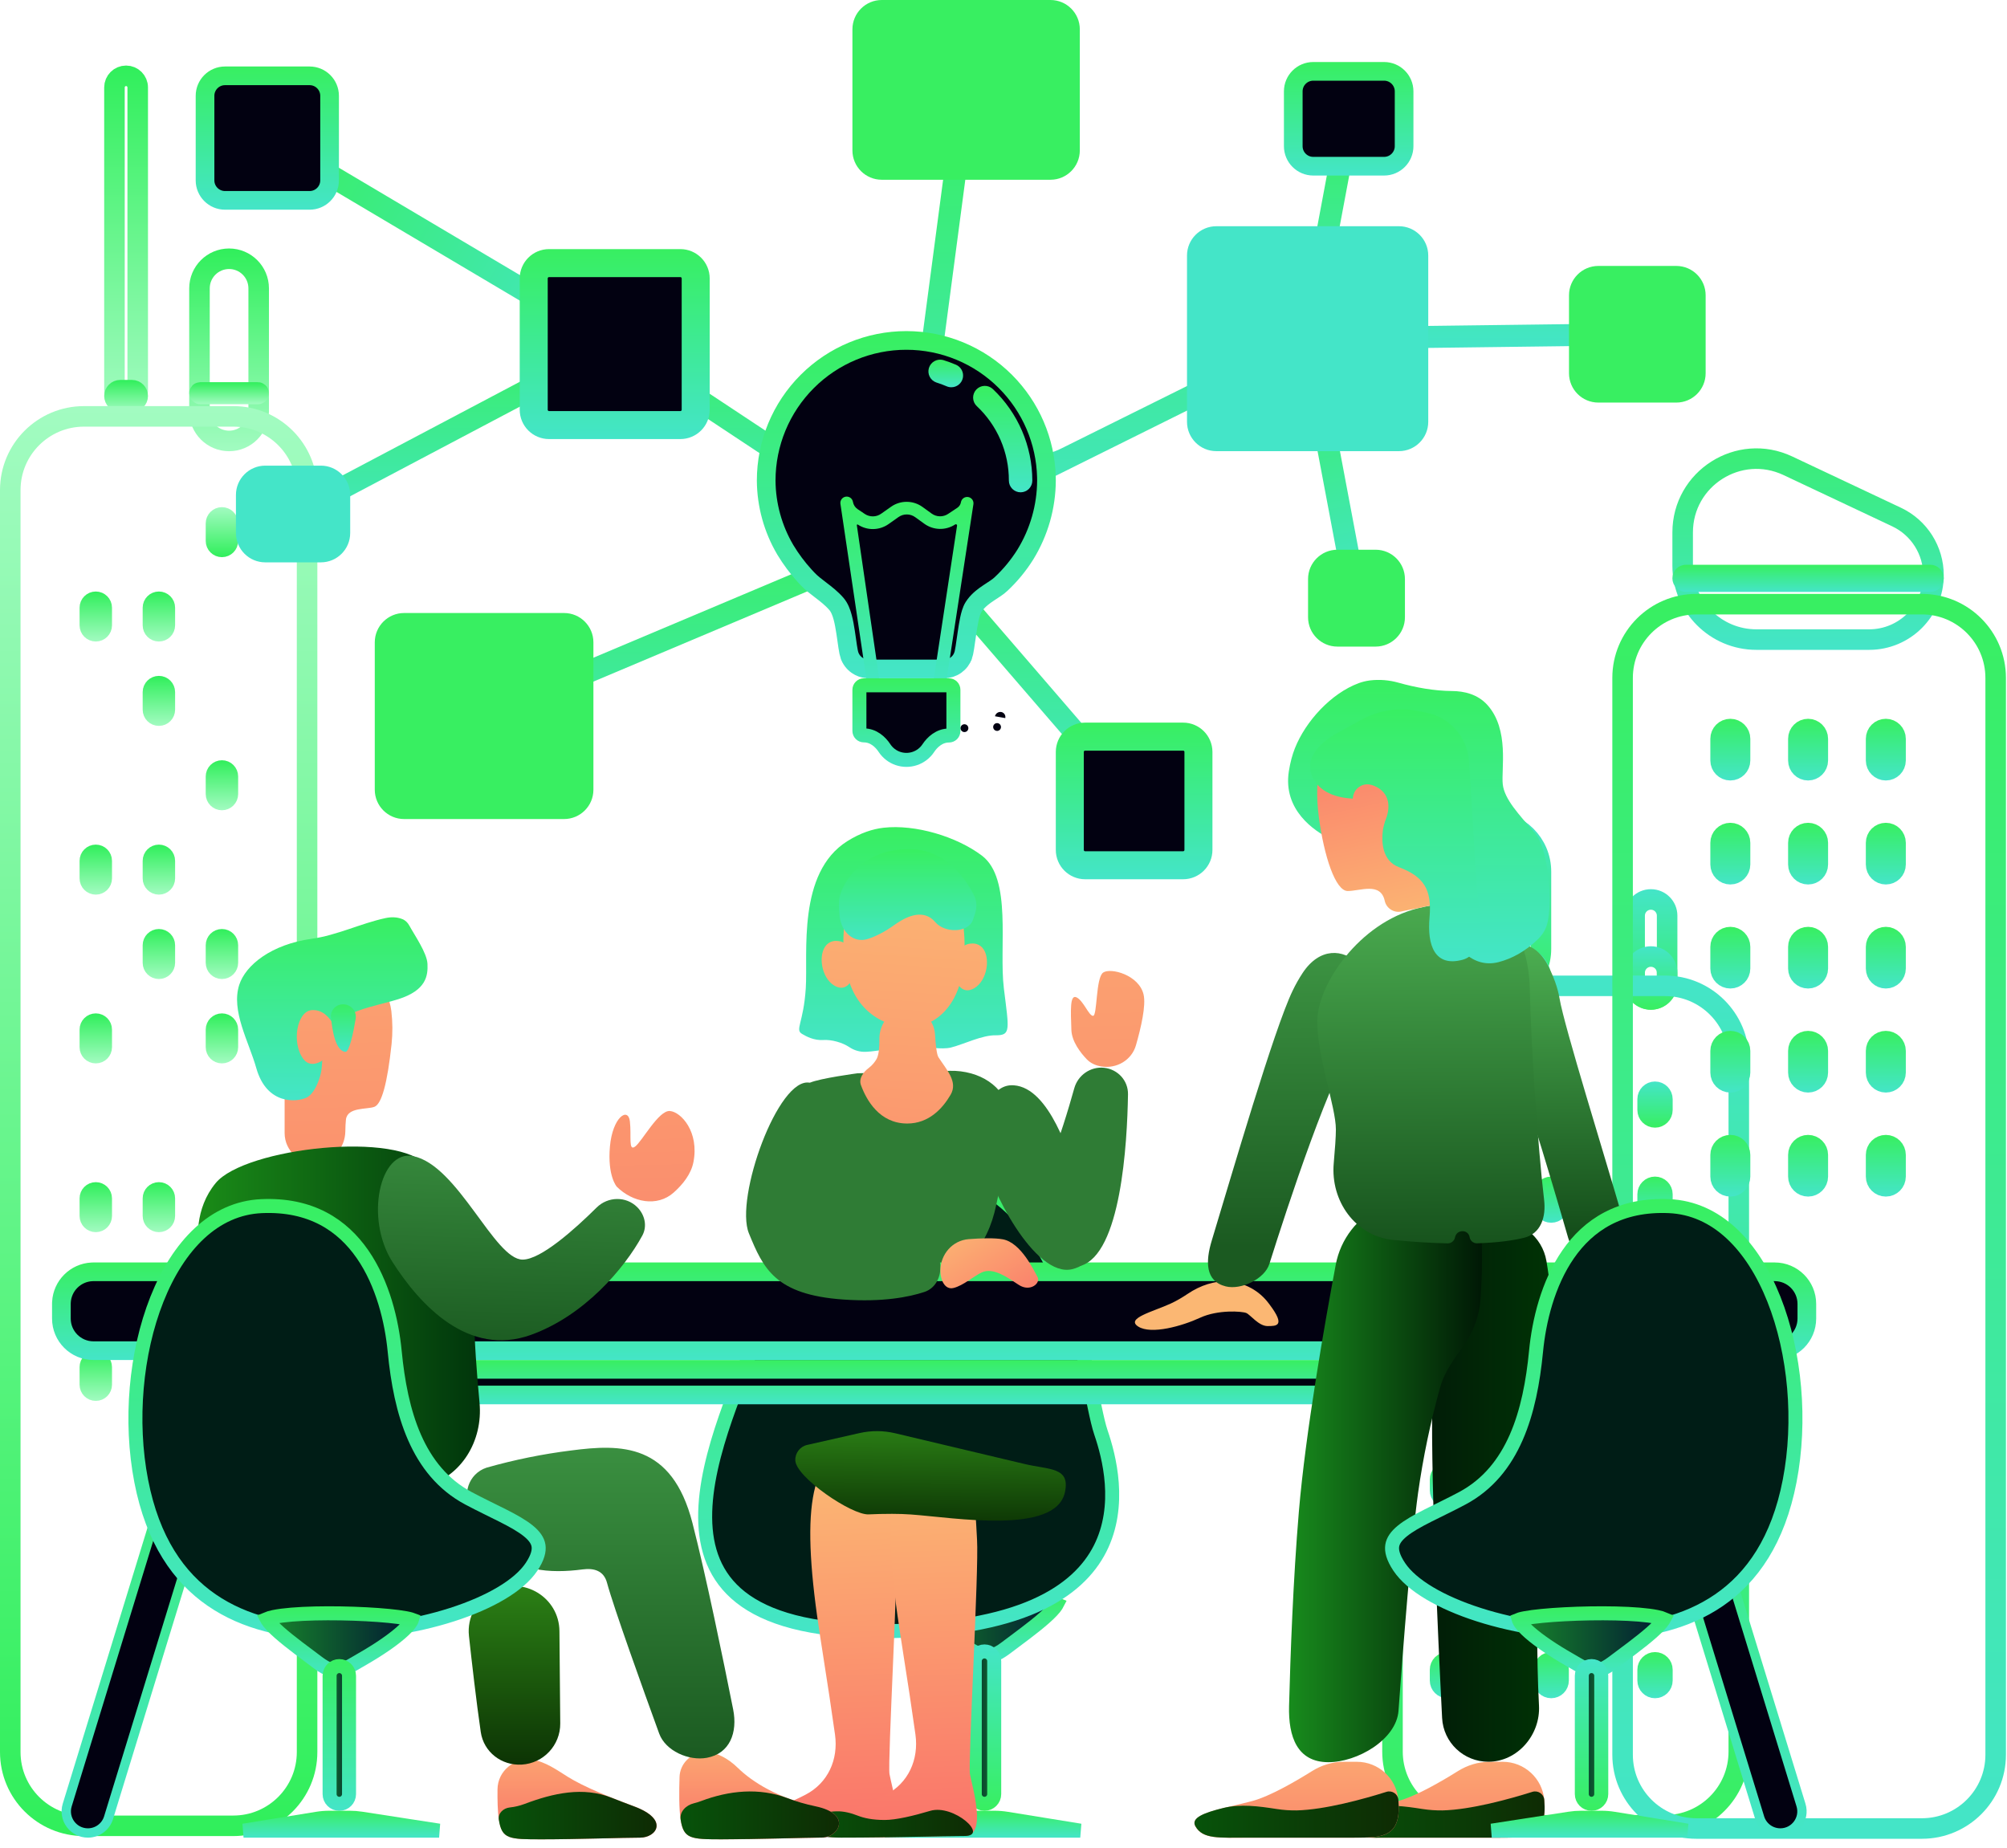 <svg width="215" height="198" viewBox="0 0 215 198" fill="none" xmlns="http://www.w3.org/2000/svg">
<path d="M176.851 107.066C175.89 107.066 175.111 106.287 175.111 105.326V98.096C175.111 97.135 175.89 96.356 176.851 96.356C177.812 96.356 178.591 97.135 178.591 98.096V105.326C178.591 106.287 177.812 107.066 176.851 107.066Z" stroke="url(#paint0_linear_283_193)" stroke-width="2.2"/>
<path d="M176.851 107.069C175.89 107.069 175.111 106.29 175.111 105.329V104.21C175.111 103.25 175.89 102.471 176.851 102.471C177.812 102.471 178.591 103.25 178.591 104.21V105.329C178.591 106.289 177.812 107.069 176.851 107.069Z" stroke="url(#paint1_linear_283_193)" stroke-width="2.2"/>
<path d="M159.668 107.066C156.683 107.066 154.263 104.646 154.263 101.661V93.37C154.263 90.385 156.683 87.965 159.668 87.965C162.653 87.965 165.074 90.385 165.074 93.37V101.661C165.074 104.646 162.653 107.066 159.668 107.066Z" stroke="url(#paint2_linear_283_193)" stroke-width="2.2"/>
<path d="M162.775 107.069H156.562C155.293 107.069 154.263 106.039 154.263 104.77C154.263 103.5 155.292 102.471 156.562 102.471H162.775C164.044 102.471 165.074 103.501 165.074 104.77C165.074 106.039 164.044 107.069 162.775 107.069Z" stroke="url(#paint3_linear_283_193)" stroke-width="2.2"/>
<path d="M178.369 195.541H157.071C152.708 195.54 149.171 192.003 149.171 187.64V113.509C149.171 109.146 152.708 105.61 157.071 105.61H178.369C182.732 105.61 186.269 109.146 186.269 113.509V187.64C186.269 192.003 182.732 195.541 178.369 195.541Z" stroke="url(#paint4_linear_283_193)" stroke-width="2.2"/>
<path d="M177.294 119.704C176.858 119.704 176.503 119.349 176.503 118.913V117.75C176.503 117.314 176.858 116.959 177.294 116.959C177.731 116.959 178.085 117.314 178.085 117.75V118.913C178.085 119.349 177.731 119.704 177.294 119.704Z" stroke="url(#paint5_linear_283_193)" stroke-width="2.2"/>
<path d="M177.294 127.146C177.731 127.146 178.085 127.5 178.085 127.937V129.099C178.085 129.536 177.731 129.89 177.294 129.89C176.858 129.89 176.503 129.536 176.503 129.099V127.937C176.503 127.5 176.858 127.146 177.294 127.146Z" stroke="url(#paint6_linear_283_193)" stroke-width="2.2"/>
<path d="M177.294 137.335C177.731 137.335 178.085 137.69 178.085 138.126V139.289C178.085 139.725 177.731 140.08 177.294 140.08C176.858 140.08 176.503 139.725 176.503 139.289V138.126C176.503 137.69 176.858 137.335 177.294 137.335Z" stroke="url(#paint7_linear_283_193)" stroke-width="2.2"/>
<path d="M177.294 147.522C177.731 147.522 178.085 147.877 178.085 148.313V149.476C178.085 149.912 177.731 150.267 177.294 150.267C176.858 150.267 176.503 149.912 176.503 149.476V148.313C176.503 147.877 176.858 147.522 177.294 147.522Z" stroke="url(#paint8_linear_283_193)" stroke-width="2.2"/>
<path d="M177.294 157.709C177.731 157.709 178.085 158.063 178.085 158.5V159.662C178.085 160.099 177.731 160.453 177.294 160.453C176.858 160.453 176.503 160.099 176.503 159.662V158.5C176.503 158.063 176.858 157.709 177.294 157.709Z" stroke="url(#paint9_linear_283_193)" stroke-width="2.2"/>
<path d="M177.294 167.896C177.731 167.896 178.085 168.25 178.085 168.687V169.849C178.085 170.286 177.731 170.64 177.294 170.64C176.858 170.64 176.503 170.286 176.503 169.849V168.687C176.503 168.25 176.858 167.896 177.294 167.896Z" stroke="url(#paint10_linear_283_193)" stroke-width="2.2"/>
<path d="M177.294 178.083C177.731 178.083 178.085 178.437 178.085 178.874V180.036C178.085 180.472 177.731 180.827 177.294 180.827C176.858 180.827 176.503 180.472 176.503 180.036V178.874C176.503 178.437 176.858 178.083 177.294 178.083Z" stroke="url(#paint11_linear_283_193)" stroke-width="2.2"/>
<path d="M166.175 119.703C165.739 119.703 165.384 119.349 165.384 118.912V117.75C165.384 117.313 165.739 116.959 166.175 116.959C166.612 116.959 166.966 117.313 166.966 117.75V118.912C166.966 119.349 166.612 119.703 166.175 119.703Z" stroke="url(#paint12_linear_283_193)" stroke-width="2.2"/>
<path d="M166.173 127.146C166.61 127.146 166.964 127.5 166.964 127.937V129.099C166.964 129.535 166.61 129.89 166.173 129.89C165.736 129.89 165.382 129.535 165.382 129.099V127.937C165.382 127.5 165.736 127.146 166.173 127.146Z" stroke="url(#paint13_linear_283_193)" stroke-width="2.2"/>
<path d="M166.173 137.335C166.61 137.335 166.964 137.689 166.964 138.126V139.288C166.964 139.725 166.61 140.079 166.173 140.079C165.736 140.079 165.382 139.725 165.382 139.288V138.126C165.382 137.689 165.736 137.335 166.173 137.335Z" stroke="url(#paint14_linear_283_193)" stroke-width="2.2"/>
<path d="M166.173 147.522C166.61 147.522 166.964 147.876 166.964 148.313V149.475C166.964 149.912 166.61 150.266 166.173 150.266C165.736 150.266 165.382 149.912 165.382 149.475V148.313C165.382 147.876 165.736 147.522 166.173 147.522Z" stroke="url(#paint15_linear_283_193)" stroke-width="2.2"/>
<path d="M166.173 157.708C166.61 157.709 166.964 158.063 166.964 158.5V159.662C166.964 160.098 166.61 160.453 166.173 160.453C165.736 160.453 165.382 160.098 165.382 159.662V158.5C165.382 158.063 165.736 157.708 166.173 157.708Z" stroke="url(#paint16_linear_283_193)" stroke-width="2.2"/>
<path d="M166.173 167.896C166.61 167.896 166.964 168.25 166.964 168.687V169.849C166.964 170.285 166.61 170.64 166.173 170.64C165.736 170.64 165.382 170.285 165.382 169.849V168.687C165.382 168.25 165.736 167.896 166.173 167.896Z" stroke="url(#paint17_linear_283_193)" stroke-width="2.2"/>
<path d="M166.173 178.082C166.61 178.082 166.964 178.436 166.964 178.873V180.035C166.964 180.472 166.61 180.826 166.173 180.826C165.736 180.826 165.382 180.472 165.382 180.035V178.873C165.382 178.436 165.736 178.082 166.173 178.082Z" stroke="url(#paint18_linear_283_193)" stroke-width="2.2"/>
<path d="M155.058 119.704C154.622 119.704 154.267 119.349 154.267 118.913V117.75C154.267 117.314 154.622 116.959 155.058 116.959C155.495 116.959 155.849 117.314 155.849 117.75V118.913C155.849 119.349 155.495 119.704 155.058 119.704Z" stroke="url(#paint19_linear_283_193)" stroke-width="2.2"/>
<path d="M155.058 127.146C155.494 127.146 155.849 127.5 155.849 127.937V129.099C155.849 129.536 155.494 129.89 155.058 129.89C154.621 129.89 154.267 129.536 154.267 129.099V127.937C154.267 127.5 154.621 127.146 155.058 127.146Z" stroke="url(#paint20_linear_283_193)" stroke-width="2.2"/>
<path d="M155.058 137.335C155.494 137.335 155.849 137.69 155.849 138.126V139.289C155.849 139.725 155.494 140.08 155.058 140.08C154.621 140.08 154.267 139.725 154.267 139.289V138.126C154.267 137.69 154.621 137.335 155.058 137.335Z" stroke="url(#paint21_linear_283_193)" stroke-width="2.2"/>
<path d="M155.058 147.522C155.494 147.522 155.849 147.877 155.849 148.313V149.476C155.849 149.912 155.494 150.267 155.058 150.267C154.621 150.267 154.267 149.912 154.267 149.476V148.313C154.267 147.877 154.621 147.522 155.058 147.522Z" stroke="url(#paint22_linear_283_193)" stroke-width="2.2"/>
<path d="M155.058 157.709C155.494 157.709 155.849 158.063 155.849 158.5V159.662C155.849 160.099 155.494 160.453 155.058 160.453C154.621 160.453 154.267 160.099 154.267 159.662V158.5C154.267 158.063 154.621 157.709 155.058 157.709Z" stroke="url(#paint23_linear_283_193)" stroke-width="2.2"/>
<path d="M155.058 167.896C155.494 167.896 155.849 168.25 155.849 168.687V169.849C155.849 170.286 155.494 170.64 155.058 170.64C154.621 170.64 154.267 170.286 154.267 169.849V168.687C154.267 168.25 154.621 167.896 155.058 167.896Z" stroke="url(#paint24_linear_283_193)" stroke-width="2.2"/>
<path d="M155.058 178.083C155.494 178.083 155.849 178.437 155.849 178.874V180.036C155.849 180.472 155.494 180.827 155.058 180.827C154.621 180.827 154.267 180.472 154.267 180.036V178.874C154.267 178.437 154.621 178.083 155.058 178.083Z" stroke="url(#paint25_linear_283_193)" stroke-width="2.2"/>
<path d="M180.255 57.041C180.256 51.247 186.286 47.424 191.526 49.896L203.173 55.39C205.586 56.528 207.125 58.957 207.125 61.624C207.125 65.431 204.04 68.518 200.233 68.518H188.156C183.793 68.518 180.255 64.981 180.255 60.618V57.041Z" stroke="url(#paint26_linear_283_193)" stroke-width="2.2"/>
<path d="M181.72 64.722H205.886C210.249 64.722 213.786 68.26 213.786 72.623V187.984C213.786 192.347 210.249 195.884 205.886 195.884H181.72C177.357 195.884 173.82 192.347 173.82 187.984V72.623C173.82 68.26 177.357 64.722 181.72 64.722Z" stroke="url(#paint27_linear_283_193)" stroke-width="2.2"/>
<path d="M180.61 61.601H206.775C206.97 61.601 207.128 61.76 207.128 61.955C207.128 62.15 206.97 62.309 206.775 62.309H180.61C180.415 62.309 180.256 62.15 180.255 61.955C180.255 61.76 180.415 61.601 180.61 61.601Z" stroke="url(#paint28_linear_283_193)" stroke-width="2.2"/>
<path d="M185.362 122.679C185.937 122.679 186.403 123.146 186.403 123.721V126.045C186.403 126.62 185.937 127.086 185.362 127.086C184.787 127.086 184.32 126.62 184.32 126.045V123.721C184.32 123.146 184.787 122.679 185.362 122.679Z" stroke="url(#paint29_linear_283_193)" stroke-width="2.2"/>
<path d="M185.362 111.535C185.937 111.535 186.403 112.002 186.403 112.577V114.901C186.403 115.476 185.937 115.942 185.362 115.942C184.787 115.942 184.32 115.476 184.32 114.901V112.577C184.32 112.002 184.787 111.535 185.362 111.535Z" stroke="url(#paint30_linear_283_193)" stroke-width="2.2"/>
<path d="M185.362 100.39C185.937 100.39 186.403 100.857 186.403 101.432V103.756C186.403 104.331 185.937 104.797 185.362 104.797C184.787 104.797 184.32 104.331 184.32 103.756V101.432C184.32 100.857 184.787 100.39 185.362 100.39Z" stroke="url(#paint31_linear_283_193)" stroke-width="2.2"/>
<path d="M185.362 89.245C185.937 89.245 186.403 89.712 186.403 90.287V92.611C186.403 93.186 185.937 93.652 185.362 93.652C184.787 93.652 184.32 93.186 184.32 92.611V90.287C184.32 89.712 184.787 89.245 185.362 89.245Z" stroke="url(#paint32_linear_283_193)" stroke-width="2.2"/>
<path d="M185.362 78.103C185.937 78.104 186.403 78.571 186.403 79.145V81.47C186.403 82.045 185.937 82.511 185.362 82.511C184.787 82.511 184.32 82.045 184.32 81.47V79.145C184.32 78.57 184.787 78.103 185.362 78.103Z" stroke="url(#paint33_linear_283_193)" stroke-width="2.2"/>
<path d="M193.692 122.679C194.267 122.679 194.733 123.146 194.733 123.721V126.045C194.733 126.62 194.267 127.086 193.692 127.086C193.117 127.086 192.65 126.62 192.65 126.045V123.721C192.65 123.146 193.117 122.679 193.692 122.679Z" stroke="url(#paint34_linear_283_193)" stroke-width="2.2"/>
<path d="M193.692 111.535C194.267 111.535 194.733 112.002 194.733 112.577V114.901C194.733 115.476 194.267 115.942 193.692 115.942C193.117 115.942 192.65 115.476 192.65 114.901V112.577C192.65 112.002 193.117 111.535 193.692 111.535Z" stroke="url(#paint35_linear_283_193)" stroke-width="2.2"/>
<path d="M193.692 100.39C194.267 100.39 194.733 100.857 194.733 101.432V103.756C194.733 104.331 194.267 104.797 193.692 104.797C193.117 104.797 192.65 104.331 192.65 103.756V101.432C192.65 100.857 193.117 100.39 193.692 100.39Z" stroke="url(#paint36_linear_283_193)" stroke-width="2.2"/>
<path d="M193.692 89.245C194.267 89.245 194.733 89.712 194.733 90.287V92.611C194.733 93.186 194.267 93.652 193.692 93.652C193.117 93.652 192.65 93.186 192.65 92.611V90.287C192.65 89.712 193.117 89.245 193.692 89.245Z" stroke="url(#paint37_linear_283_193)" stroke-width="2.2"/>
<path d="M193.692 78.103C194.267 78.104 194.733 78.571 194.733 79.145V81.47C194.733 82.045 194.267 82.511 193.692 82.511C193.117 82.511 192.65 82.045 192.65 81.47V79.145C192.65 78.57 193.117 78.103 193.692 78.103Z" stroke="url(#paint38_linear_283_193)" stroke-width="2.2"/>
<path d="M202.02 122.679C202.595 122.679 203.061 123.146 203.061 123.721V126.045C203.061 126.62 202.595 127.086 202.02 127.086C201.445 127.086 200.978 126.62 200.978 126.045V123.721C200.978 123.146 201.445 122.679 202.02 122.679Z" stroke="url(#paint39_linear_283_193)" stroke-width="2.2"/>
<path d="M202.02 111.535C202.595 111.535 203.061 112.002 203.061 112.577V114.901C203.061 115.476 202.595 115.942 202.02 115.942C201.445 115.942 200.978 115.476 200.978 114.901V112.577C200.978 112.002 201.445 111.535 202.02 111.535Z" stroke="url(#paint40_linear_283_193)" stroke-width="2.2"/>
<path d="M202.02 100.39C202.595 100.39 203.061 100.857 203.061 101.432V103.756C203.061 104.331 202.595 104.797 202.02 104.797C201.445 104.797 200.978 104.331 200.978 103.756V101.432C200.978 100.857 201.445 100.39 202.02 100.39Z" stroke="url(#paint41_linear_283_193)" stroke-width="2.2"/>
<path d="M202.02 89.245C202.595 89.245 203.061 89.712 203.061 90.287V92.611C203.061 93.186 202.595 93.652 202.02 93.652C201.445 93.652 200.978 93.186 200.978 92.611V90.287C200.978 89.712 201.445 89.245 202.02 89.245Z" stroke="url(#paint42_linear_283_193)" stroke-width="2.2"/>
<path d="M202.02 78.103C202.595 78.104 203.061 78.571 203.061 79.145V81.47C203.061 82.045 202.595 82.511 202.02 82.511C201.445 82.511 200.978 82.045 200.978 81.47V79.145C200.978 78.57 201.445 78.103 202.02 78.103Z" stroke="url(#paint43_linear_283_193)" stroke-width="2.2"/>
<path d="M13.507 8.122C14.195 8.122 14.753 8.68 14.753 9.368V41.794C14.753 42.482 14.195 43.039 13.507 43.039C12.819 43.039 12.261 42.482 12.261 41.794V9.368C12.261 8.68 12.819 8.122 13.507 8.122Z" stroke="url(#paint44_linear_283_193)" stroke-width="2.2"/>
<path d="M12.881 41.802H14.133C14.476 41.802 14.753 42.08 14.753 42.422C14.753 42.765 14.476 43.042 14.133 43.042H12.881C12.539 43.042 12.261 42.765 12.261 42.422C12.261 42.08 12.539 41.802 12.881 41.802Z" stroke="url(#paint45_linear_283_193)" stroke-width="2.2"/>
<path d="M24.541 27.72C26.292 27.72 27.711 29.14 27.711 30.892V44.066C27.711 45.818 26.292 47.238 24.541 47.238C22.789 47.238 21.369 45.818 21.369 44.066V30.892C21.369 29.14 22.789 27.72 24.541 27.72Z" stroke="url(#paint46_linear_283_193)" stroke-width="2.2"/>
<path d="M24.996 195.595H9C4.637 195.594 1.1 192.057 1.1 187.694L1.1 52.504C1.1 48.141 4.637 44.605 9 44.605H24.996C29.359 44.605 32.896 48.141 32.896 52.504L32.896 187.694C32.896 192.057 29.359 195.595 24.996 195.595Z" stroke="url(#paint47_linear_283_193)" stroke-width="2.2"/>
<path d="M21.448 42.044H27.632C27.676 42.044 27.711 42.079 27.711 42.123C27.711 42.166 27.676 42.203 27.632 42.203H21.448C21.404 42.202 21.369 42.166 21.369 42.123C21.369 42.079 21.404 42.044 21.448 42.044Z" stroke="url(#paint48_linear_283_193)" stroke-width="2.2"/>
<path d="M23.775 145.818C24.126 145.818 24.412 146.103 24.412 146.455V148.339C24.412 148.691 24.126 148.976 23.775 148.976C23.423 148.976 23.138 148.691 23.138 148.339V146.455C23.138 146.103 23.424 145.818 23.775 145.818Z" stroke="url(#paint49_linear_283_193)" stroke-width="2.2"/>
<path d="M23.775 136.779C24.126 136.779 24.412 137.065 24.412 137.416V139.301C24.412 139.652 24.126 139.938 23.775 139.938C23.423 139.937 23.138 139.652 23.138 139.301V137.416C23.138 137.065 23.424 136.779 23.775 136.779Z" stroke="url(#paint50_linear_283_193)" stroke-width="2.2"/>
<path d="M23.775 109.662C24.126 109.662 24.412 109.947 24.412 110.298V112.183C24.412 112.535 24.126 112.82 23.775 112.82C23.423 112.82 23.138 112.535 23.138 112.183V110.298C23.138 109.947 23.424 109.662 23.775 109.662Z" stroke="url(#paint51_linear_283_193)" stroke-width="2.2"/>
<path d="M23.775 100.623C24.126 100.623 24.412 100.908 24.412 101.26V103.145C24.412 103.496 24.126 103.781 23.775 103.781C23.423 103.781 23.138 103.496 23.138 103.145V101.26C23.138 100.908 23.424 100.623 23.775 100.623Z" stroke="url(#paint52_linear_283_193)" stroke-width="2.2"/>
<path d="M23.775 82.544C24.126 82.544 24.412 82.829 24.412 83.181V85.065C24.412 85.417 24.126 85.702 23.775 85.702C23.423 85.702 23.138 85.417 23.138 85.065V83.181C23.138 82.829 23.424 82.544 23.775 82.544Z" stroke="url(#paint53_linear_283_193)" stroke-width="2.2"/>
<path d="M23.775 58.587C23.423 58.587 23.138 58.302 23.138 57.951V56.066C23.138 55.714 23.423 55.429 23.775 55.429C24.126 55.429 24.412 55.714 24.412 56.066V57.951C24.412 58.302 24.126 58.587 23.775 58.587Z" stroke="url(#paint54_linear_283_193)" stroke-width="2.2"/>
<path d="M17.021 127.741C17.372 127.741 17.658 128.026 17.658 128.378V130.263C17.658 130.614 17.372 130.899 17.021 130.899C16.669 130.899 16.384 130.614 16.384 130.263V128.378C16.384 128.027 16.67 127.741 17.021 127.741Z" stroke="url(#paint55_linear_283_193)" stroke-width="2.2"/>
<path d="M17.021 100.623C17.372 100.623 17.658 100.908 17.658 101.26V103.145C17.658 103.496 17.372 103.781 17.021 103.781C16.669 103.781 16.384 103.496 16.384 103.145V101.26C16.384 100.908 16.67 100.623 17.021 100.623Z" stroke="url(#paint56_linear_283_193)" stroke-width="2.2"/>
<path d="M17.021 91.582C17.372 91.582 17.658 91.867 17.658 92.219V94.103C17.658 94.455 17.372 94.74 17.021 94.74C16.669 94.74 16.384 94.455 16.384 94.103V92.219C16.384 91.867 16.67 91.582 17.021 91.582Z" stroke="url(#paint57_linear_283_193)" stroke-width="2.2"/>
<path d="M17.021 73.505C17.372 73.505 17.658 73.791 17.658 74.142V76.027C17.658 76.378 17.372 76.664 17.021 76.664C16.669 76.663 16.384 76.378 16.384 76.027V74.142C16.384 73.791 16.67 73.505 17.021 73.505Z" stroke="url(#paint58_linear_283_193)" stroke-width="2.2"/>
<path d="M17.021 64.467C17.372 64.467 17.658 64.752 17.658 65.103V66.988C17.658 67.34 17.372 67.625 17.021 67.625C16.669 67.625 16.384 67.34 16.384 66.988V65.103C16.384 64.752 16.67 64.467 17.021 64.467Z" stroke="url(#paint59_linear_283_193)" stroke-width="2.2"/>
<path d="M10.261 145.818C10.613 145.818 10.898 146.103 10.898 146.455V148.339C10.898 148.691 10.613 148.976 10.261 148.976C9.91 148.976 9.625 148.691 9.625 148.339V146.455C9.625 146.103 9.91 145.818 10.261 145.818Z" stroke="url(#paint60_linear_283_193)" stroke-width="2.2"/>
<path d="M10.261 127.741C10.613 127.741 10.898 128.026 10.898 128.378V130.263C10.898 130.614 10.613 130.899 10.261 130.899C9.91 130.899 9.625 130.614 9.625 130.263V128.378C9.625 128.027 9.91 127.741 10.261 127.741Z" stroke="url(#paint61_linear_283_193)" stroke-width="2.2"/>
<path d="M10.261 109.662C10.613 109.662 10.898 109.947 10.898 110.298V112.183C10.898 112.535 10.613 112.82 10.261 112.82C9.91 112.82 9.625 112.535 9.625 112.183V110.298C9.625 109.947 9.91 109.662 10.261 109.662Z" stroke="url(#paint62_linear_283_193)" stroke-width="2.2"/>
<path d="M10.261 91.582C10.613 91.582 10.898 91.867 10.898 92.219V94.103C10.898 94.455 10.613 94.74 10.261 94.74C9.91 94.74 9.625 94.455 9.625 94.103V92.219C9.625 91.867 9.91 91.582 10.261 91.582Z" stroke="url(#paint63_linear_283_193)" stroke-width="2.2"/>
<path d="M10.261 64.467C10.613 64.467 10.898 64.752 10.898 65.103V66.988C10.898 67.34 10.613 67.625 10.261 67.625C9.91 67.625 9.625 67.34 9.625 66.988V65.103C9.625 64.752 9.91 64.467 10.261 64.467Z" stroke="url(#paint64_linear_283_193)" stroke-width="2.2"/>
<path d="M32.003 13.659C32.003 14.026 31.894 14.384 31.691 14.688C31.487 14.993 31.198 15.23 30.86 15.37C30.521 15.51 30.149 15.547 29.789 15.475C29.43 15.403 29.1 15.227 28.842 14.968C28.583 14.708 28.407 14.378 28.335 14.019C28.264 13.66 28.302 13.287 28.442 12.949C28.583 12.611 28.82 12.322 29.125 12.119C29.43 11.916 29.788 11.808 30.154 11.808C30.645 11.809 31.115 12.004 31.462 12.351C31.808 12.698 32.003 13.169 32.003 13.659Z" fill="#B3E2FC"/>
<path d="M21.882 162.771C21.883 163.138 21.774 163.496 21.571 163.801C21.368 164.106 21.079 164.343 20.741 164.484C20.403 164.624 20.03 164.661 19.671 164.59C19.312 164.519 18.982 164.343 18.722 164.084C18.463 163.826 18.287 163.496 18.215 163.136C18.143 162.777 18.18 162.405 18.32 162.066C18.46 161.728 18.697 161.439 19.002 161.235C19.306 161.032 19.664 160.923 20.031 160.923C20.521 160.923 20.992 161.118 21.339 161.464C21.686 161.811 21.881 162.281 21.882 162.771Z" fill="#B3E2FC"/>
<path d="M105.31 171.267C107.175 171.236 109.047 171.273 110.556 171.399C111.312 171.462 111.962 171.546 112.468 171.65C112.83 171.724 113.071 171.802 113.217 171.864C113.203 171.891 113.186 171.924 113.163 171.96C112.948 172.304 112.509 172.768 111.892 173.314C110.672 174.394 109.008 175.586 107.762 176.531C106.643 177.38 105.966 177.478 105.441 177.384C105.148 177.332 104.845 177.209 104.484 177.019C104.292 176.918 104.109 176.813 103.913 176.698L103.264 176.32L102.496 175.874C100.753 174.838 99.365 173.844 98.508 173.022C98.006 172.54 97.758 172.184 97.678 171.969C97.675 171.961 97.674 171.952 97.671 171.945C97.699 171.934 97.742 171.918 97.804 171.9C97.939 171.86 98.124 171.818 98.356 171.775C98.82 171.689 99.434 171.608 100.159 171.538C101.605 171.396 103.446 171.298 105.31 171.267Z" fill="url(#paint65_linear_283_193)" stroke="url(#paint66_linear_283_193)" stroke-width="1.5"/>
<path d="M105.464 193.237C104.889 193.237 104.423 192.771 104.423 192.196V177.954C104.423 177.379 104.889 176.913 105.464 176.913C106.039 176.913 106.505 177.379 106.505 177.954V192.196C106.505 192.771 106.039 193.237 105.464 193.237Z" fill="url(#paint67_linear_283_193)" stroke="url(#paint68_linear_283_193)" stroke-width="1.5"/>
<path d="M104.367 194.731H106.534C106.976 194.731 107.418 194.767 107.854 194.838L115.722 196.113H94.815L103.103 194.829C103.521 194.764 103.944 194.731 104.367 194.731Z" fill="url(#paint69_linear_283_193)" stroke="url(#paint70_linear_283_193)" stroke-width="1.5"/>
<path d="M97.477 125.217C106.094 125.217 110.758 130.829 113.521 137.271C114.903 140.491 115.788 143.878 116.436 146.795C116.761 148.256 117.023 149.582 117.262 150.724C117.498 151.846 117.716 152.812 117.948 153.491C118.801 155.982 120.2 161.276 117.841 165.915C115.522 170.472 109.371 174.745 94.29 174.745C86.77 174.745 82.108 173.295 79.33 171.103C76.587 168.938 75.567 165.957 75.54 162.584C75.513 159.185 76.499 155.448 77.722 151.906C78.332 150.141 78.994 148.441 79.609 146.868C80.221 145.303 80.791 143.85 81.202 142.608C82.027 140.115 82.441 137.72 82.854 135.605C83.273 133.462 83.688 131.632 84.49 130.114C85.273 128.633 86.436 127.43 88.41 126.583C90.414 125.723 93.281 125.217 97.477 125.217Z" fill="#001D16" stroke="url(#paint71_linear_283_193)" stroke-width="1.5"/>
<path d="M91.451 154.921C86.689 155.814 85.748 161.945 87.888 175.49C88.663 180.394 89.147 183.656 89.45 185.822C89.825 188.498 88.697 191.007 86.3 192.256C84.576 193.154 82.555 193.993 80.972 194.029C77.522 194.107 75.931 196.849 81.493 196.849C87.056 196.849 92.285 196.67 94.728 196.67C97.17 196.67 95.503 191.326 95.288 190.055C95.072 188.783 96.254 168.16 96.047 164.942C95.84 161.724 95.831 154.097 91.451 154.921Z" fill="url(#paint72_linear_283_193)"/>
<path d="M83.299 194.517C82.566 194.23 81.76 194.012 80.972 194.043V194.043C77.522 194.124 75.931 196.863 81.493 196.863C87.056 196.863 92.285 196.684 94.728 196.684V196.684C97.355 196.684 93.553 193.242 91.034 193.991C89.211 194.533 87.37 194.97 86.154 194.97C84.848 194.97 83.93 194.763 83.299 194.517Z" fill="#304DD9"/>
<path d="M100.067 154.921C95.306 155.814 94.365 161.945 96.505 175.49C97.278 180.383 97.762 183.643 98.066 185.81C98.442 188.496 97.31 191.018 94.903 192.269C93.182 193.164 91.169 193.999 89.592 194.035C86.144 194.113 84.537 196.855 90.113 196.855C95.689 196.855 100.905 196.676 103.347 196.676C105.789 196.676 104.123 191.332 103.907 190.06C103.692 188.789 104.871 168.166 104.666 164.948C104.462 161.729 104.456 154.097 100.067 154.921Z" fill="url(#paint73_linear_283_193)"/>
<path d="M91.911 194.515C91.179 194.228 90.376 194.013 89.589 194.043V194.043C86.139 194.124 84.534 196.863 90.11 196.863C95.687 196.863 100.902 196.684 103.344 196.684V196.684C105.972 196.684 102.17 193.243 99.651 193.991C97.828 194.533 95.986 194.97 94.768 194.97C93.46 194.97 92.542 194.762 91.911 194.515Z" fill="url(#paint74_linear_283_193)"/>
<path d="M19.622 146.694H180.511C181.269 146.694 181.883 147.309 181.883 148.066C181.883 148.824 181.269 149.439 180.511 149.439H19.622C18.864 149.439 18.25 148.824 18.25 148.066C18.25 147.309 18.864 146.694 19.622 146.694Z" fill="#020111" stroke="url(#paint75_linear_283_193)" stroke-width="2"/>
<path d="M91.867 114.978C91.867 114.978 87.825 115.515 86.753 115.992C85.68 116.468 86.781 128.035 88.019 130.556V130.556C89.692 133.963 91.988 137.653 95.783 137.653H97.946C102.259 137.653 105.437 134.098 106.521 129.923V129.923C106.954 128.254 107.686 124.248 108.165 120.983C108.588 118.103 106.844 115.777 104.041 114.995V114.995C103.299 114.789 102.531 114.694 101.761 114.714L91.867 114.978Z" fill="#2F7C35"/>
<path d="M105.183 91.658C102.462 89.605 98.042 88.292 94.655 88.674C93.495 88.805 92.183 89.223 90.761 90.117C85.372 93.506 86.56 102.136 86.319 105.867C86.078 109.597 85.14 110.292 85.907 110.754C86.4 111.051 87.218 111.474 88.177 111.414C89.097 111.356 90.238 111.677 91.004 112.19V112.19C91.523 112.536 92.138 112.707 92.761 112.678C93.106 112.661 93.45 112.628 93.791 112.579C95.848 112.286 97.954 112.055 100.021 112.26C100.727 112.329 101.406 112.339 101.883 112.216V112.216C103.328 111.845 105.207 110.875 106.698 110.908V110.908C108.314 110.908 108.081 110.298 107.538 105.867C106.995 101.436 108.448 94.123 105.183 91.658V91.658Z" fill="url(#paint76_linear_283_193)"/>
<path d="M10.018 136.245H190.116C192.017 136.245 193.558 137.786 193.558 139.687V141.252C193.558 143.153 192.017 144.695 190.116 144.695H10.018C8.117 144.695 6.576 143.153 6.576 141.252V139.687L6.581 139.509C6.67 137.75 8.081 136.339 9.84 136.25L10.018 136.245Z" fill="#020111" stroke="url(#paint77_linear_283_193)" stroke-width="2"/>
<path d="M23.398 146.194C24.955 146.195 26.068 147.701 25.611 149.189L11.629 194.728C11.331 195.7 10.433 196.363 9.416 196.363C7.859 196.363 6.745 194.857 7.202 193.368L21.184 147.83C21.482 146.858 22.381 146.194 23.398 146.194Z" fill="#020111" stroke="url(#paint78_linear_283_193)"/>
<path d="M176.737 146.194C177.753 146.194 178.651 146.858 178.949 147.83L192.931 193.368C193.388 194.857 192.275 196.363 190.718 196.363C189.701 196.363 188.803 195.7 188.504 194.728L174.523 149.189C174.066 147.701 175.179 146.194 176.737 146.194Z" fill="#020111" stroke="url(#paint79_linear_283_193)"/>
<path d="M57.078 188.53C55.112 188.253 53.317 189.703 53.295 191.688C53.282 192.877 53.311 194.099 53.441 194.923C53.774 197.046 54.522 197.043 58.096 197.043C61.669 197.043 66.829 196.864 68.574 196.864C70.319 196.864 71.736 194.923 67.91 193.503C65.349 192.552 62.527 191.412 60.817 190.342C59.679 189.629 58.407 188.716 57.078 188.53V188.53Z" fill="url(#paint80_linear_283_193)"/>
<path d="M75.239 187.729C73.887 187.897 72.841 188.999 72.796 190.36C72.746 191.88 72.733 193.784 72.911 194.922C73.245 197.046 73.992 197.043 77.569 197.043C81.146 197.043 86.299 196.863 88.047 196.863C89.795 196.863 91.375 194.343 87.38 193.502C83.36 192.663 80.576 190.891 79.032 189.38C78.035 188.405 76.623 187.557 75.239 187.729V187.729Z" fill="url(#paint81_linear_283_193)"/>
<path d="M52.864 170.437C51.071 171.345 50.019 173.259 50.237 175.258C50.546 178.101 51.022 182.248 51.501 185.547C51.813 187.691 53.727 189.165 55.89 189.038V189.038C58.222 188.901 60.036 186.96 60.016 184.625L59.93 174.737C59.899 171.127 56.086 168.806 52.864 170.437V170.437Z" fill="url(#paint82_linear_283_193)"/>
<path d="M67.908 193.508C67.128 193.219 66.325 192.913 65.535 192.596C62.48 191.369 59.258 192.094 56.178 193.258V193.258C55.67 193.449 55.142 193.573 54.605 193.63C53.926 193.702 53.336 194.246 53.434 194.922V194.922C53.764 197.042 54.515 197.042 58.089 197.042C61.663 197.042 66.822 196.863 68.567 196.863C70.311 196.863 71.734 194.922 67.908 193.508Z" fill="url(#paint83_linear_283_193)"/>
<path d="M159.581 188.735C158.372 188.733 157.193 189.1 156.167 189.742C154.458 190.812 151.704 192.416 149.8 192.934C146.857 193.735 142.894 194.25 143.686 195.651C144.479 197.051 146.187 196.872 149.408 196.872H160.668C163.726 196.872 165.785 196.872 165.429 192.81V192.81C165.225 190.506 163.296 188.739 160.982 188.736L159.581 188.735Z" fill="url(#paint84_linear_283_193)"/>
<path d="M152.39 193.794C150.475 193.496 148.498 193.226 146.618 193.698C144.684 194.184 143.168 194.725 143.686 195.642C144.479 197.043 146.187 196.863 149.408 196.863H160.668C163.726 196.863 165.785 196.863 165.429 192.802V192.802C165.372 192.177 164.751 191.769 164.152 191.957C161.678 192.735 157.583 193.869 154.531 193.945C153.813 193.954 153.096 193.904 152.39 193.794Z" fill="url(#paint85_linear_283_193)"/>
<path d="M36.725 103.315C39.404 103.548 41.609 105.641 41.923 108.312C42.061 109.481 42.07 110.666 41.948 111.846C41.489 116.126 40.878 118.263 40.114 118.568C39.349 118.873 37.212 118.568 37.058 119.943C37.019 120.292 37 120.738 36.993 121.21C36.968 122.903 35.749 124.373 34.067 124.568V124.568C32.162 124.79 30.49 123.301 30.49 121.383V117.211C30.49 116.486 30.374 115.77 30.201 115.066C29.415 111.873 27.858 102.546 36.725 103.315Z" fill="url(#paint86_linear_283_193)"/>
<path d="M34.52 113.618C34.484 114.16 34.459 114.709 34.308 115.231C34.075 116.036 33.609 117.216 32.818 117.591C31.855 118.047 28.592 118.456 27.45 114.407C26.653 111.58 24.725 108.284 25.633 105.491V105.491C26.315 103.395 29.048 101.17 33.4 100.569C36.075 100.2 38.647 98.927 41.285 98.354C41.883 98.225 42.498 98.226 43.083 98.453C43.43 98.588 43.675 98.839 43.844 99.148C44.408 100.183 45.742 102.084 45.794 103.262V103.262C45.848 104.479 45.702 106.084 42.663 107.042C40.008 107.88 36.404 108.244 35.219 110.764C34.862 111.524 34.596 112.463 34.52 113.618Z" fill="url(#paint87_linear_283_193)"/>
<path d="M35.593 112.429C36.045 111.598 36.203 110.605 35.74 109.78C35.289 108.976 34.538 108.129 33.397 108.213C31.8 108.331 31.196 111.741 32.512 113.466C33.367 114.587 34.92 113.668 35.593 112.429V112.429Z" fill="url(#paint88_linear_283_193)"/>
<path d="M36.929 107.601C36.105 107.498 35.381 108.141 35.456 108.968C35.593 110.484 35.968 112.573 36.99 112.686C37.422 112.734 37.853 110.618 38.1 109.148C38.227 108.392 37.69 107.696 36.929 107.601V107.601Z" fill="url(#paint89_linear_283_193)"/>
<path d="M21.72 136.702C21.649 135.989 21.506 135.293 21.38 134.588C21.077 132.895 20.848 129.472 23.108 126.735C26.239 122.943 42.935 121.094 45.795 124.988C48.655 128.881 50.797 135.306 50.797 140.91C50.797 143.466 51.072 147.085 51.37 150.266C51.755 154.367 49.416 158.256 45.424 159.272C42.377 160.047 38.462 160.86 34.043 161.348C24.854 162.364 22.22 141.679 21.72 136.702Z" fill="url(#paint90_linear_283_193)"/>
<path d="M44.258 123.853C40.679 123.125 39.066 130.528 42.043 135.191C45.02 139.854 50.188 145.4 56.868 143.005C62.552 140.968 66.877 135.919 68.809 132.362C69.357 131.352 69.078 130.134 68.265 129.321V129.321C67.07 128.126 65.116 128.171 63.916 129.36C61.586 131.669 57.942 134.939 55.986 134.939C52.961 134.939 49.065 124.825 44.258 123.853Z" fill="url(#paint91_linear_283_193)"/>
<path d="M52.118 157.229C55.089 156.385 58.121 155.768 61.187 155.386C66.525 154.688 71.976 154.573 74.18 163.158C75.651 168.886 77.483 177.819 78.54 183.129C79.03 185.594 78.196 187.851 75.725 188.308V188.308C73.782 188.668 71.29 187.569 70.614 185.711C68.901 181.003 65.766 172.29 65.021 169.544C64.675 168.269 63.64 167.965 62.413 168.127C58.968 168.581 55.122 168.358 53.13 165.512L50.577 161.865C49.408 160.194 50.18 157.868 52.118 157.229V157.229Z" fill="url(#paint92_linear_283_193)"/>
<path d="M88.195 196.849C89.876 196.712 91.259 194.328 87.38 193.508C86.268 193.276 85.251 192.972 84.33 192.623C81.335 191.487 78.102 191.808 75.107 192.942V192.942C74.849 193.039 74.585 193.121 74.319 193.186C73.49 193.388 72.792 194.078 72.911 194.922V194.922C73.233 196.981 73.955 197.04 77.263 197.042C80.93 197.04 86.064 196.869 88.195 196.849Z" fill="url(#paint93_linear_283_193)"/>
<path d="M66.069 127.125C66.069 127.125 65.058 125.988 65.338 122.828C65.618 119.669 67.298 118.551 67.478 120.134C67.657 121.716 67.293 123.38 68.038 122.828C68.783 122.276 70.558 118.924 71.76 119.019C72.962 119.114 74.925 121.26 74.281 124.509C74.029 125.777 73.15 126.88 72.171 127.753C70.393 129.339 67.756 128.807 66.069 127.125V127.125Z" fill="url(#paint94_linear_283_193)"/>
<path d="M97.519 92.123C91.917 91.641 89.676 97.481 90.516 103.25C91.357 109.02 95.533 110.051 97.519 110.051C99.504 110.051 102.669 108.471 103.221 103.388C103.773 98.304 102.328 92.534 97.519 92.123Z" fill="url(#paint95_linear_283_193)"/>
<path d="M91.553 103.064C91.415 102.041 90.897 100.977 89.877 100.819C89.483 100.758 89.067 100.802 88.706 101.074C87.633 101.881 87.849 104.396 89.134 105.415C89.291 105.539 89.45 105.633 89.608 105.703C90.944 106.286 91.746 104.509 91.553 103.064V103.064Z" fill="url(#paint96_linear_283_193)"/>
<path d="M102.197 103.342C102.335 102.318 102.853 101.255 103.874 101.097C104.267 101.037 104.684 101.081 105.044 101.351C106.117 102.155 105.902 104.676 104.616 105.692C104.46 105.816 104.301 105.91 104.142 105.979C102.807 106.561 102.004 104.786 102.197 103.342V103.342Z" fill="url(#paint97_linear_283_193)"/>
<path d="M97.135 107.997C95.423 108.06 94.181 109.613 94.203 111.326C94.214 112.178 94.147 112.986 93.911 113.437C93.692 113.82 93.398 114.155 93.047 114.421V114.421C92.456 114.87 91.976 115.557 92.232 116.254C92.815 117.842 94.21 120.361 97.188 120.361C99.491 120.361 100.96 118.773 101.834 117.278C102.647 115.886 101.405 114.611 100.53 113.258V113.258C100.344 112.971 100.232 111.916 100.164 110.816C100.065 109.215 98.738 107.938 97.135 107.997V107.997Z" fill="url(#paint98_linear_283_193)"/>
<path d="M86.754 115.992C83.376 115.297 78.685 128.36 80.225 132.122C81.766 135.883 83.026 138.704 90.347 139.216C94.594 139.513 97.41 138.939 99.026 138.404C100.141 138.036 100.739 136.947 100.739 135.773V135.773C100.739 133.875 99.241 132.315 97.354 132.113C94.478 131.804 90.657 131.169 89.627 129.92C87.919 127.848 93.112 117.302 86.754 115.992Z" fill="#2F7C35"/>
<path d="M108.611 116.266C112.446 116.546 114.588 123.744 115.527 126.565C116.465 129.385 118.863 135.026 114.843 135.967C110.824 136.908 105.953 127.195 105.354 123.803C104.755 120.411 105.799 116.053 108.611 116.266Z" fill="#2F7C35"/>
<path d="M100.738 136.132C100.738 134.375 102.031 132.877 103.784 132.745C105.108 132.645 106.555 132.6 107.435 132.766C109.387 133.133 110.765 136.127 111.143 136.79C111.521 137.454 110.362 138.449 109.143 137.65C107.925 136.852 106.426 135.754 105.191 136.303C104.356 136.674 103.207 137.718 102.149 137.978C101.208 138.21 100.738 137.101 100.738 136.132V136.132Z" fill="url(#paint99_linear_283_193)"/>
<path d="M115.081 116.585C115.476 115.171 116.83 114.232 118.289 114.392V114.392C119.748 114.553 120.86 115.76 120.837 117.227C120.754 122.535 120.079 134.365 115.743 135.614C110.133 137.231 110.822 128.273 112.463 124.459C113.458 122.146 114.452 118.834 115.081 116.585Z" fill="#2F7C35"/>
<path d="M118.015 114.252C117.412 114.161 116.838 113.916 116.417 113.475C115.745 112.773 114.809 111.575 114.77 110.311C114.708 108.331 114.585 106.477 115.33 106.847C116.075 107.216 116.641 108.827 117.097 108.827C117.554 108.827 117.377 104.743 118.175 104.189C118.974 103.634 122.01 104.435 122.506 106.539C122.781 107.706 122.232 110.087 121.69 111.974C121.234 113.562 119.648 114.501 118.015 114.252V114.252Z" fill="url(#paint100_linear_283_193)"/>
<path d="M89.948 98.116C90.106 99.784 91.397 101.104 92.989 100.581C93.777 100.322 94.723 99.868 95.803 99.094C97.303 98.018 99.01 97.389 100.203 98.798V98.798C101.196 99.971 103.753 99.972 104.236 98.513L104.437 97.908C104.655 97.249 104.656 96.535 104.344 95.915C103.499 94.231 101.349 90.963 97.396 90.963C92.072 90.963 90.206 94.853 89.943 96.105C89.845 96.57 89.874 97.337 89.948 98.116Z" fill="url(#paint101_linear_283_193)"/>
<path d="M160.109 130.631C162.822 130.631 165.211 132.429 165.665 135.104C166.002 137.092 166.298 139.548 166.298 142.056C166.298 143.315 166.217 144.303 166.107 145.064C165.888 146.578 165.448 148.092 165.37 149.619C165.061 155.71 164.316 172.412 164.864 182.715C165.031 185.846 162.571 188.732 159.435 188.732V188.732C156.798 188.732 154.621 186.676 154.486 184.043C154.039 175.303 153.175 156.669 153.472 148.47C153.659 143.318 153.949 139.052 154.204 135.985C154.458 132.922 157.035 130.631 160.109 130.631V130.631Z" fill="url(#paint102_linear_283_193)"/>
<path d="M143.953 188.735C142.743 188.733 141.564 189.1 140.538 189.742C138.829 190.812 136.075 192.416 134.172 192.934C131.228 193.735 127.265 194.25 128.057 195.651C128.85 197.051 130.558 196.872 133.779 196.872H145.039C148.095 196.872 150.156 196.872 149.8 192.81V192.81C149.596 190.506 147.667 188.739 145.353 188.736L143.953 188.735Z" fill="url(#paint103_linear_283_193)"/>
<path d="M136.761 193.794C134.846 193.497 132.869 193.225 130.99 193.698C129.055 194.184 127.539 194.725 128.057 195.642C128.85 197.043 130.558 196.863 133.779 196.863H145.039C148.095 196.863 150.156 196.863 149.8 192.802V192.802C149.744 192.179 149.12 191.769 148.523 191.957C146.048 192.735 141.954 193.869 138.899 193.945C138.182 193.954 137.466 193.904 136.761 193.794Z" fill="url(#paint104_linear_283_193)"/>
<path d="M131.693 137.295C130.115 137.168 128.569 137.711 127.254 138.592C126.687 138.973 126.049 139.356 125.413 139.648C123.517 140.519 120.545 141.227 121.937 142.113C123.329 142.998 126.651 142.051 128.561 141.166C130.471 140.281 133.062 140.471 133.507 140.659C133.953 140.847 134.835 142.059 135.782 142.059C136.728 142.059 137.742 142.076 136.034 139.791L135.91 139.626C134.904 138.279 133.368 137.43 131.693 137.295V137.295Z" fill="#FBB773"/>
<path d="M147.927 129.201C145.41 130.418 143.607 132.734 143.092 135.482C141.921 141.728 139.86 153.419 139.142 161.923C138.528 169.196 138.231 177.374 138.091 182.764C138.005 186.069 138.97 188.76 142.276 188.78V188.78C145.385 188.798 149.591 186.368 149.816 183.267C150.307 176.498 151.182 165.218 151.908 159.959C152.449 156.116 153.244 152.314 154.289 148.578C154.759 146.897 155.857 145.485 156.856 144.054C157.09 143.72 157.303 143.37 157.494 143.008C158.103 141.854 158.477 140.591 158.594 139.292C158.801 136.38 158.815 133.458 158.636 130.545C158.61 130.127 158.518 129.716 158.369 129.324V129.324C157.475 126.976 154.761 125.897 152.499 126.991L147.927 129.201Z" fill="url(#paint105_linear_283_193)"/>
<path d="M145.793 110.543C149.706 105.093 143.22 98.643 139.534 104.249C139.147 104.837 138.791 105.468 138.465 106.147C136.469 110.298 132.02 125.603 129.804 132.917C129.14 135.11 129.092 137.261 131.316 137.81V137.81C132.96 138.214 135.475 137.012 135.983 135.398C137.885 129.35 142.667 114.715 145.554 110.869C145.634 110.762 145.714 110.653 145.793 110.543Z" fill="url(#paint106_linear_283_193)"/>
<path d="M159.222 106.297C158.211 101.408 163.543 98.974 165.82 103.417C166.441 104.629 166.883 105.861 167.065 106.953C167.565 109.96 171.924 123.883 173.882 130.693C174.429 132.598 174.189 134.307 172.288 134.867V134.867C170.655 135.348 168.472 134.286 168.001 132.65C166.218 126.463 161.825 111.554 160.088 108.665C159.681 107.988 159.404 107.174 159.222 106.297Z" fill="url(#paint107_linear_283_193)"/>
<path d="M163.886 106.147C163.766 99.472 160.55 97.663 159.486 97.296C158.422 96.929 155.845 96.313 151.91 97.296C145.58 98.87 141.152 105.486 141.115 109.34C141.079 113.194 143.107 118.554 143.107 121C143.107 121.77 143.01 123.123 142.877 124.615C142.517 128.656 145.192 132.416 149.227 132.83C151.169 133.029 153.118 133.153 155.071 133.201C155.459 133.21 155.796 132.932 155.869 132.551V132.551C156.037 131.685 157.288 131.668 157.435 132.539V132.539C157.5 132.925 157.839 133.207 158.231 133.194C160.524 133.119 162.144 132.878 163.281 132.596C165.066 132.153 165.631 130.374 165.414 128.548C164.74 122.895 163.987 111.582 163.886 106.147Z" fill="url(#paint108_linear_283_193)"/>
<path d="M144.338 13.463C144.571 13.507 144.725 13.73 144.681 13.963L142.776 24.126C141.642 30.176 146.329 35.75 152.483 35.672L174.212 35.395C174.449 35.392 174.643 35.581 174.646 35.817C174.649 36.054 174.459 36.248 174.223 36.251L149.619 36.565C144.411 36.632 140.446 31.916 141.405 26.797L143.838 13.805C143.882 13.572 144.106 13.419 144.338 13.463Z" stroke="url(#paint109_linear_283_193)" stroke-width="1.5"/>
<path d="M140.206 36.999C140.438 36.955 140.662 37.108 140.705 37.34L145.515 62.845C145.559 63.077 145.407 63.302 145.175 63.346C144.942 63.39 144.719 63.236 144.675 63.004L139.865 37.498C139.821 37.266 139.974 37.042 140.206 36.999Z" stroke="url(#paint110_linear_283_193)" stroke-width="1.5"/>
<path d="M91.74 59.394C95.037 58.003 98.856 58.897 101.194 61.607L121.049 84.632C121.203 84.811 121.183 85.081 121.004 85.235C120.825 85.389 120.555 85.369 120.401 85.19L101.662 63.465C98.9 60.262 94.388 59.205 90.49 60.849L53.101 76.619C52.883 76.711 52.632 76.609 52.539 76.391C52.447 76.172 52.549 75.92 52.768 75.828L91.74 59.394Z" stroke="url(#paint111_linear_283_193)" stroke-width="1.5"/>
<path d="M61.549 38.65C64.216 37.242 67.44 37.402 69.956 39.066L96.405 56.569C96.602 56.7 96.656 56.966 96.526 57.163C96.395 57.361 96.129 57.415 95.931 57.284L70.649 40.552C67.676 38.584 63.867 38.396 60.714 40.06L32.635 54.891C32.426 55.001 32.168 54.921 32.057 54.712C31.947 54.503 32.027 54.243 32.236 54.133L61.549 38.65Z" stroke="url(#paint112_linear_283_193)" stroke-width="1.5"/>
<path d="M29.284 15.178C29.405 14.975 29.667 14.908 29.87 15.028L65.06 35.897C65.263 36.017 65.33 36.28 65.21 36.483C65.089 36.686 64.827 36.753 64.623 36.633L29.434 15.764C29.231 15.643 29.164 15.381 29.284 15.178Z" stroke="url(#paint113_linear_283_193)" stroke-width="1.5"/>
<path d="M103.396 10.372C103.63 10.403 103.795 10.618 103.764 10.852L100.083 38.675C99.059 46.415 107.094 52.158 114.086 48.685L138.823 36.399C139.034 36.294 139.291 36.381 139.396 36.592C139.501 36.803 139.415 37.06 139.203 37.165L110.501 51.422C104.585 54.361 97.786 49.501 98.653 42.951L102.914 10.74C102.945 10.506 103.161 10.341 103.396 10.372Z" stroke="url(#paint114_linear_283_193)" stroke-width="1.5"/>
<path d="M97.09 36.47C101.072 36.47 104.89 38.052 107.706 40.867C110.433 43.595 112.003 47.263 112.098 51.109L112.103 51.482C112.09 54.282 111.306 57.025 109.838 59.409C109.11 60.572 108.233 61.635 107.23 62.571L107.223 62.578C106.891 62.895 106.469 63.141 105.883 63.533C105.428 63.838 104.872 64.237 104.456 64.792L104.287 65.038C104.062 65.4 103.931 65.918 103.84 66.342C103.74 66.811 103.655 67.356 103.579 67.877C103.5 68.413 103.432 68.915 103.362 69.355C103.288 69.816 103.228 70.096 103.187 70.212L103.186 70.213C103.035 70.637 102.757 71.004 102.389 71.264C102.021 71.523 101.582 71.662 101.132 71.662H93.06L92.891 71.655C92.499 71.625 92.121 71.489 91.798 71.26C91.429 70.998 91.15 70.629 91.001 70.202L90.999 70.199C90.943 70.041 90.88 69.732 90.807 69.256C90.772 69.03 90.738 68.787 90.702 68.527C90.665 68.27 90.627 67.999 90.585 67.728C90.503 67.192 90.404 66.625 90.269 66.125C90.144 65.661 89.95 65.1 89.602 64.699C89.089 64.107 88.484 63.641 87.957 63.239C87.406 62.818 86.94 62.468 86.546 62.052L86.54 62.045L86.201 61.683C85.421 60.828 84.727 59.898 84.129 58.906C82.802 56.656 82.094 54.095 82.078 51.482C82.078 47.501 83.66 43.683 86.475 40.867C89.29 38.052 93.109 36.47 97.09 36.47Z" fill="#020111" stroke="url(#paint115_linear_283_193)" stroke-width="2"/>
<path d="M101.91 41.486C101.739 41.487 101.571 41.452 101.414 41.385C101.048 41.227 100.674 41.088 100.294 40.971C99.989 40.862 99.737 40.641 99.591 40.351C99.445 40.062 99.417 39.728 99.511 39.418C99.606 39.108 99.816 38.847 100.099 38.689C100.381 38.53 100.714 38.487 101.028 38.568C101.498 38.711 101.961 38.881 102.414 39.075C102.679 39.189 102.897 39.392 103.03 39.649C103.163 39.905 103.204 40.2 103.146 40.483C103.087 40.766 102.933 41.02 102.709 41.203C102.485 41.386 102.204 41.486 101.915 41.486H101.91Z" fill="url(#paint116_linear_283_193)"/>
<path d="M109.333 52.74C108.999 52.74 108.679 52.607 108.443 52.371C108.208 52.135 108.075 51.816 108.075 51.482C108.08 49.987 107.777 48.508 107.185 47.136C106.594 45.763 105.726 44.528 104.636 43.505C104.516 43.392 104.42 43.256 104.353 43.105C104.285 42.955 104.249 42.792 104.244 42.627C104.24 42.462 104.268 42.298 104.327 42.144C104.386 41.99 104.475 41.849 104.588 41.729C104.702 41.61 104.837 41.514 104.988 41.446C105.139 41.379 105.301 41.342 105.466 41.338C105.631 41.333 105.795 41.361 105.949 41.42C106.103 41.48 106.244 41.568 106.364 41.682C107.695 42.945 108.756 44.465 109.482 46.15C110.208 47.835 110.584 49.65 110.588 51.485C110.588 51.818 110.455 52.137 110.22 52.372C109.985 52.607 109.666 52.74 109.333 52.74Z" fill="url(#paint117_linear_283_193)"/>
<path d="M103.723 53.247C103.635 53.232 103.544 53.234 103.457 53.254C103.369 53.274 103.287 53.311 103.214 53.363C103.141 53.415 103.079 53.481 103.032 53.557C102.985 53.634 102.953 53.718 102.939 53.807V53.807C102.897 54.048 102.758 54.262 102.555 54.397L101.561 55.056C101.299 55.229 100.991 55.318 100.678 55.311C100.365 55.305 100.061 55.203 99.807 55.02L98.816 54.303C98.327 53.951 97.74 53.761 97.138 53.758C96.536 53.755 95.947 53.939 95.455 54.286L94.39 55.036C94.136 55.216 93.833 55.314 93.522 55.318C93.211 55.323 92.905 55.233 92.645 55.062L91.875 54.545C91.607 54.365 91.425 54.083 91.371 53.765V53.765C91.341 53.587 91.242 53.429 91.096 53.324C90.949 53.22 90.767 53.178 90.59 53.208C90.412 53.237 90.254 53.336 90.149 53.483C90.045 53.629 90.002 53.812 90.032 53.989L92.903 73.335C92.931 73.492 93.013 73.634 93.136 73.737C93.258 73.839 93.413 73.895 93.573 73.895C93.61 73.899 93.647 73.899 93.685 73.895C93.773 73.88 93.857 73.849 93.933 73.802C94.009 73.755 94.075 73.693 94.127 73.621C94.179 73.548 94.216 73.466 94.237 73.379C94.257 73.291 94.26 73.201 94.245 73.113L91.788 56.263C91.78 56.204 91.845 56.163 91.895 56.196V56.196C92.384 56.518 92.958 56.686 93.543 56.678C94.128 56.67 94.698 56.486 95.177 56.151L96.242 55.398C96.503 55.211 96.817 55.111 97.138 55.111C97.459 55.111 97.773 55.211 98.034 55.398L99.026 56.115C99.504 56.458 100.076 56.649 100.665 56.661C101.254 56.673 101.833 56.506 102.325 56.182V56.182C102.419 56.12 102.542 56.198 102.525 56.309L99.975 73.102C99.96 73.19 99.963 73.281 99.983 73.368C100.003 73.456 100.04 73.538 100.092 73.611C100.144 73.684 100.21 73.746 100.286 73.793C100.362 73.84 100.447 73.872 100.535 73.886C100.575 73.89 100.614 73.89 100.653 73.886C100.812 73.887 100.967 73.831 101.089 73.728C101.211 73.626 101.293 73.483 101.32 73.326L104.275 54.028C104.305 53.852 104.264 53.67 104.16 53.523C104.057 53.377 103.899 53.278 103.723 53.247Z" fill="url(#paint118_linear_283_193)"/>
<path d="M92.543 73.415H101.647C101.71 73.414 101.774 73.426 101.833 73.449C101.891 73.473 101.945 73.508 101.991 73.553C102.036 73.597 102.073 73.65 102.097 73.709C102.122 73.768 102.134 73.831 102.134 73.894V78.314C102.134 78.376 102.122 78.439 102.098 78.497C102.074 78.555 102.039 78.609 101.995 78.653C101.95 78.698 101.897 78.734 101.838 78.758C101.78 78.782 101.718 78.794 101.655 78.794C100.628 78.794 99.874 79.501 99.447 80.145C99.273 80.408 99.055 80.64 98.801 80.833C98.311 81.205 97.711 81.406 97.095 81.405C96.479 81.404 95.88 81.201 95.391 80.826C95.138 80.632 94.922 80.399 94.749 80.136C94.325 79.489 93.571 78.78 92.543 78.78C92.48 78.78 92.418 78.767 92.36 78.743C92.302 78.719 92.248 78.684 92.204 78.64C92.159 78.595 92.124 78.542 92.1 78.483C92.076 78.425 92.064 78.363 92.064 78.3V73.894C92.064 73.767 92.115 73.646 92.205 73.556C92.294 73.466 92.416 73.415 92.543 73.415Z" fill="#020111" stroke="url(#paint119_linear_283_193)" stroke-width="1.5"/>
<path d="M112.532 0H94.458C92.723 0 91.316 1.407 91.316 3.143V16.113C91.316 17.849 92.723 19.256 94.458 19.256H112.532C114.268 19.256 115.675 17.849 115.675 16.113V3.143C115.675 1.407 114.268 0 112.532 0Z" fill="#38EF61"/>
<path d="M149.859 24.235H130.3C128.565 24.235 127.158 25.642 127.158 27.377V45.188C127.158 46.924 128.565 48.331 130.3 48.331H149.859C151.594 48.331 153.001 46.924 153.001 45.188V27.377C153.001 25.642 151.594 24.235 149.859 24.235Z" fill="#44E5C8"/>
<path d="M140.683 7.644H148.271C149.454 7.644 150.414 8.603 150.414 9.786V15.662C150.414 16.845 149.454 17.805 148.271 17.805H140.683C139.5 17.805 138.541 16.845 138.541 15.662V9.786C138.541 8.603 139.5 7.644 140.683 7.644Z" fill="#020111" stroke="url(#paint120_linear_283_193)" stroke-width="2"/>
<path d="M179.574 28.49H171.222C169.487 28.49 168.08 29.897 168.08 31.633V39.985C168.08 41.721 169.487 43.127 171.222 43.127H179.574C181.31 43.127 182.717 41.721 182.717 39.985V31.633C182.717 29.897 181.31 28.49 179.574 28.49Z" fill="#38EF61"/>
<path d="M147.361 58.891H143.269C141.533 58.891 140.126 60.298 140.126 62.033V66.125C140.126 67.861 141.533 69.268 143.269 69.268H147.361C149.097 69.268 150.504 67.861 150.504 66.125V62.033C150.504 60.298 149.097 58.891 147.361 58.891Z" fill="#38EF61"/>
<path d="M116.246 78.913H126.741C127.648 78.913 128.383 79.649 128.383 80.556V91.051C128.383 91.958 127.648 92.693 126.741 92.693H116.246C115.339 92.693 114.603 91.958 114.603 91.051V80.556C114.603 79.648 115.338 78.913 116.246 78.913Z" fill="#020111" stroke="url(#paint121_linear_283_193)" stroke-width="3"/>
<path d="M60.426 65.671H43.29C41.555 65.671 40.148 67.078 40.148 68.814V84.599C40.148 86.335 41.555 87.742 43.29 87.742H60.426C62.161 87.742 63.569 86.335 63.569 84.599V68.814C63.569 67.078 62.161 65.671 60.426 65.671Z" fill="#38EF61"/>
<path d="M34.372 49.883H28.417C26.682 49.883 25.275 51.29 25.275 53.026V57.101C25.275 58.837 26.682 60.244 28.417 60.244H34.372C36.107 60.244 37.514 58.837 37.514 57.101V53.026C37.514 51.29 36.107 49.883 34.372 49.883Z" fill="#44E5C8"/>
<path d="M58.818 28.186H72.883C73.79 28.186 74.526 28.922 74.526 29.829V43.895C74.526 44.802 73.79 45.537 72.883 45.537H58.818C57.911 45.537 57.175 44.802 57.175 43.895V29.829C57.175 28.922 57.911 28.186 58.818 28.186Z" fill="#020111" stroke="url(#paint122_linear_283_193)" stroke-width="3"/>
<path d="M24.107 8.123H33.165C34.348 8.123 35.307 9.082 35.307 10.265V19.323C35.307 20.506 34.348 21.465 33.165 21.465H24.107C22.924 21.465 21.964 20.506 21.964 19.323V10.265C21.964 9.082 22.924 8.123 24.107 8.123Z" fill="#020111" stroke="url(#paint123_linear_283_193)" stroke-width="2"/>
<path d="M28.027 129.21C33.318 128.979 36.683 131.257 38.837 134.366C41.021 137.518 41.971 141.551 42.28 144.752C42.912 151.306 44.684 157.573 50.182 160.508C51.47 161.196 52.776 161.809 53.873 162.366C55.001 162.937 55.931 163.46 56.605 164.009C57.275 164.556 57.609 165.064 57.689 165.588C57.769 166.115 57.621 166.833 56.939 167.856C55.612 169.845 52.478 171.676 48.398 172.982C44.361 174.274 39.559 175 35.089 174.897C30.617 174.794 26.24 173.863 22.688 171.421C19.157 168.994 16.358 165.017 15.127 158.652C13.889 152.255 14.526 144.937 16.81 139.186C19.103 133.412 22.952 129.431 28.027 129.21Z" fill="#001D16" stroke="url(#paint124_linear_283_193)" stroke-width="1.5"/>
<path d="M36.491 172.838C38.355 172.869 40.196 172.967 41.643 173.109C42.368 173.18 42.982 173.26 43.446 173.346C43.678 173.389 43.862 173.431 43.998 173.471C44.059 173.489 44.102 173.506 44.129 173.516C44.127 173.523 44.127 173.532 44.123 173.541C44.044 173.756 43.795 174.111 43.294 174.593C42.314 175.533 40.642 176.697 38.538 177.891C38.05 178.168 37.701 178.389 37.318 178.59C36.956 178.781 36.653 178.903 36.36 178.956C35.834 179.05 35.157 178.952 34.04 178.103C32.794 177.157 31.133 175.968 29.914 174.889C29.297 174.344 28.859 173.881 28.643 173.537C28.619 173.498 28.599 173.464 28.584 173.435C28.731 173.374 28.971 173.296 29.332 173.221C29.839 173.117 30.489 173.033 31.245 172.97C32.754 172.845 34.625 172.808 36.491 172.838Z" fill="url(#paint125_linear_283_193)" stroke="url(#paint126_linear_283_193)" stroke-width="1.5"/>
<path d="M36.349 178.483C36.924 178.483 37.39 178.949 37.39 179.524V192.198C37.39 192.773 36.924 193.239 36.349 193.239C35.774 193.239 35.308 192.773 35.308 192.198V179.524C35.308 178.95 35.774 178.483 36.349 178.483Z" fill="url(#paint127_linear_283_193)" stroke="url(#paint128_linear_283_193)" stroke-width="1.5"/>
<path d="M35.28 194.731H37.45C37.871 194.731 38.292 194.764 38.709 194.828L47.039 196.113H26.091L33.959 194.838C34.396 194.767 34.838 194.731 35.28 194.731Z" fill="url(#paint129_linear_283_193)" stroke="url(#paint130_linear_283_193)" stroke-width="1.5"/>
<path d="M178.803 129.21C183.884 129.431 187.737 133.412 190.032 139.186C192.318 144.937 192.955 152.255 191.717 158.652C190.486 165.017 187.685 168.994 184.151 171.421C180.596 173.863 176.216 174.794 171.744 174.897C167.274 175 162.473 174.274 158.436 172.982C154.356 171.676 151.222 169.845 149.894 167.856C149.211 166.833 149.062 166.115 149.142 165.588C149.222 165.064 149.556 164.556 150.226 164.009C150.9 163.46 151.829 162.937 152.957 162.366C154.054 161.809 155.36 161.196 156.648 160.508C162.146 157.573 163.918 151.306 164.55 144.752C164.859 141.551 165.809 137.518 167.993 134.366C170.147 131.257 173.512 128.979 178.803 129.21Z" fill="#001D16" stroke="url(#paint131_linear_283_193)" stroke-width="1.5"/>
<path d="M170.338 172.838C172.204 172.808 174.075 172.845 175.584 172.97C176.34 173.033 176.99 173.117 177.497 173.221C177.862 173.296 178.103 173.375 178.249 173.437C178.234 173.465 178.217 173.499 178.193 173.538C177.978 173.881 177.54 174.343 176.922 174.888C175.701 175.967 174.037 177.156 172.79 178.102C171.67 178.951 170.994 179.05 170.468 178.956C170.176 178.903 169.873 178.781 169.511 178.59C169.319 178.489 169.136 178.384 168.94 178.269L168.292 177.891L167.523 177.445C165.78 176.409 164.393 175.415 163.536 174.593C163.034 174.111 162.785 173.756 162.706 173.541C162.702 173.532 162.701 173.523 162.699 173.516C162.726 173.505 162.769 173.49 162.832 173.471C162.967 173.431 163.151 173.389 163.383 173.346C163.847 173.26 164.461 173.18 165.186 173.109C166.633 172.967 168.474 172.869 170.338 172.838Z" fill="url(#paint132_linear_283_193)" stroke="url(#paint133_linear_283_193)" stroke-width="1.5"/>
<path d="M170.494 193.237C169.919 193.237 169.453 192.771 169.453 192.196V179.522C169.453 178.947 169.919 178.481 170.494 178.481C171.069 178.481 171.535 178.947 171.535 179.522V192.196C171.535 192.771 171.069 193.237 170.494 193.237Z" fill="url(#paint134_linear_283_193)" stroke="url(#paint135_linear_283_193)" stroke-width="1.5"/>
<path d="M169.391 194.731H171.558C172 194.731 172.442 194.767 172.878 194.838L180.75 196.113H159.802L168.132 194.828C168.549 194.764 168.97 194.731 169.391 194.731Z" fill="url(#paint136_linear_283_193)" stroke="url(#paint137_linear_283_193)" stroke-width="1.5"/>
<path d="M143.94 90.291C143.411 90.2 142.89 90.065 142.411 89.824C140.854 89.038 137.414 86.802 138.068 82.625C138.218 81.662 138.444 80.852 138.712 80.171C139.861 77.259 142.608 74.275 145.544 73.188C145.907 73.054 146.303 72.952 146.733 72.895C147.759 72.77 148.799 72.85 149.794 73.131V73.131C151.64 73.652 153.642 74.017 155.561 74.029C156.855 74.038 158.304 74.37 159.346 75.533C161.71 78.172 160.802 82.423 160.984 84.025C161.166 85.627 162.712 87.244 164.44 89.255V89.255C165.915 90.971 166.362 96.878 165.723 99.049C165.561 99.598 165.245 100.142 164.712 100.654C163.382 101.931 161.977 102.693 160.538 103.068C157.495 103.861 155.153 100.881 154.866 97.749V97.749C154.559 94.413 152.052 91.697 148.751 91.125L143.94 90.291Z" fill="url(#paint138_linear_283_193)"/>
<path d="M144.375 95.453C145.697 95.453 147.899 94.467 148.339 96.503V96.503C148.514 97.304 149.319 97.826 150.118 97.645C150.708 97.511 151.302 97.394 151.898 97.295C152.359 97.177 152.823 97.079 153.291 97.001C154.663 96.771 155.711 95.522 155.708 94.13V94.13C155.708 91.049 161.211 72.766 145.795 77.393C141.264 78.751 140.729 83.339 141.28 87.523C141.832 91.708 143.053 95.453 144.375 95.453Z" fill="url(#paint139_linear_283_193)"/>
<path d="M143.253 78.526C141.524 79.473 139.815 81.099 140.481 82.954C140.933 84.214 142.138 85.348 144.695 85.54C147.443 85.748 148.213 86.579 148.378 87.236C148.518 87.799 148.213 88.369 148.14 88.945C147.991 90.129 148.021 92.202 149.865 92.901C152.503 93.901 153.411 95.265 153.139 98.267C152.868 101.27 153.699 103.631 156.696 102.813C159.054 102.17 158.654 98.149 158.376 96.463C158.294 95.966 158.219 95.469 158.188 94.966L157.376 81.602C157.285 80.102 156.607 78.698 155.489 77.694V77.694C154.726 77.009 153.794 76.542 152.789 76.341L151.921 76.167C149.855 75.754 147.709 76.083 145.862 77.096L143.253 78.526Z" fill="url(#paint140_linear_283_193)"/>
<path d="M145.062 86.845C144.83 85.994 144.778 85.002 145.443 84.422C145.836 84.079 146.403 83.864 147.174 84.174C148.955 84.888 149.025 86.594 148.314 88.095V88.095C147.483 89.848 145.61 88.86 145.101 86.988L145.062 86.845Z" fill="url(#paint141_linear_283_193)"/>
<path d="M109.764 156.835C112.444 157.471 114.66 157.157 114.083 159.85V159.85C113.097 164.451 102.277 162.581 97.584 162.243C96.965 162.199 96.294 162.175 95.567 162.175C94.645 162.175 93.808 162.195 93.046 162.232C91.24 162.319 85.283 158.268 85.198 156.462V156.462C85.161 155.671 85.697 154.967 86.469 154.792L92.068 153.524C93.331 153.238 94.643 153.244 95.903 153.544L109.764 156.835Z" fill="url(#paint142_linear_283_193)"/>
<path d="M102.897 78.028C102.903 78.139 102.953 78.243 103.035 78.317C103.118 78.392 103.227 78.431 103.338 78.425C103.449 78.419 103.553 78.37 103.628 78.287C103.702 78.204 103.741 78.096 103.735 77.984C103.732 77.93 103.718 77.876 103.695 77.826C103.671 77.776 103.638 77.732 103.597 77.695C103.556 77.658 103.508 77.629 103.456 77.611C103.405 77.593 103.35 77.585 103.295 77.587C103.24 77.59 103.186 77.604 103.136 77.627C103.086 77.651 103.042 77.684 103.005 77.725C102.968 77.766 102.94 77.814 102.921 77.866C102.903 77.918 102.895 77.973 102.897 78.028Z" fill="#020111"/>
<path d="M106.404 77.973C106.421 78.054 106.463 78.128 106.523 78.186C106.583 78.243 106.658 78.281 106.74 78.296C106.822 78.31 106.906 78.3 106.982 78.267C107.058 78.233 107.122 78.178 107.166 78.108C107.211 78.038 107.234 77.957 107.232 77.874C107.23 77.791 107.203 77.71 107.156 77.642C107.108 77.574 107.041 77.522 106.964 77.492C106.886 77.463 106.802 77.456 106.721 77.475C106.667 77.486 106.616 77.508 106.571 77.54C106.526 77.571 106.488 77.612 106.458 77.658C106.429 77.704 106.409 77.756 106.399 77.81C106.39 77.864 106.391 77.92 106.404 77.973Z" fill="#020111"/>
<path d="M106.587 76.731L107.689 76.928C107.705 76.857 107.707 76.783 107.694 76.711C107.681 76.639 107.654 76.571 107.614 76.51C107.574 76.449 107.521 76.397 107.461 76.357C107.4 76.316 107.331 76.289 107.259 76.276C107.11 76.251 106.958 76.285 106.833 76.369C106.708 76.454 106.62 76.583 106.587 76.731Z" fill="#020111"/>
<defs>
<linearGradient id="paint0_linear_283_193" x1="176.851" y1="108.166" x2="176.851" y2="95.256" gradientUnits="userSpaceOnUse">
<stop stop-color="#38EF61"/>
<stop offset="1" stop-color="#44E5C8"/>
</linearGradient>
<linearGradient id="paint1_linear_283_193" x1="176.851" y1="108.168" x2="176.851" y2="101.371" gradientUnits="userSpaceOnUse">
<stop stop-color="#38EF61"/>
<stop offset="1" stop-color="#44E5C8"/>
</linearGradient>
<linearGradient id="paint2_linear_283_193" x1="159.668" y1="108.166" x2="159.668" y2="86.865" gradientUnits="userSpaceOnUse">
<stop stop-color="#38EF61"/>
<stop offset="1" stop-color="#44E5C8"/>
</linearGradient>
<linearGradient id="paint3_linear_283_193" x1="159.668" y1="108.168" x2="159.668" y2="101.371" gradientUnits="userSpaceOnUse">
<stop stop-color="#38EF61"/>
<stop offset="1" stop-color="#44E5C8"/>
</linearGradient>
<linearGradient id="paint4_linear_283_193" x1="167.72" y1="196.64" x2="167.72" y2="104.509" gradientUnits="userSpaceOnUse">
<stop stop-color="#38EF61"/>
<stop offset="1" stop-color="#44E5C8"/>
</linearGradient>
<linearGradient id="paint5_linear_283_193" x1="177.294" y1="120.803" x2="177.294" y2="115.86" gradientUnits="userSpaceOnUse">
<stop stop-color="#38EF61"/>
<stop offset="1" stop-color="#44E5C8"/>
</linearGradient>
<linearGradient id="paint6_linear_283_193" x1="177.294" y1="126.046" x2="177.294" y2="130.99" gradientUnits="userSpaceOnUse">
<stop stop-color="#38EF61"/>
<stop offset="1" stop-color="#44E5C8"/>
</linearGradient>
<linearGradient id="paint7_linear_283_193" x1="177.294" y1="136.236" x2="177.294" y2="141.179" gradientUnits="userSpaceOnUse">
<stop stop-color="#38EF61"/>
<stop offset="1" stop-color="#44E5C8"/>
</linearGradient>
<linearGradient id="paint8_linear_283_193" x1="177.294" y1="146.423" x2="177.294" y2="151.366" gradientUnits="userSpaceOnUse">
<stop stop-color="#38EF61"/>
<stop offset="1" stop-color="#44E5C8"/>
</linearGradient>
<linearGradient id="paint9_linear_283_193" x1="177.294" y1="156.609" x2="177.294" y2="161.553" gradientUnits="userSpaceOnUse">
<stop stop-color="#38EF61"/>
<stop offset="1" stop-color="#44E5C8"/>
</linearGradient>
<linearGradient id="paint10_linear_283_193" x1="177.294" y1="166.796" x2="177.294" y2="171.74" gradientUnits="userSpaceOnUse">
<stop stop-color="#38EF61"/>
<stop offset="1" stop-color="#44E5C8"/>
</linearGradient>
<linearGradient id="paint11_linear_283_193" x1="177.294" y1="176.983" x2="177.294" y2="181.926" gradientUnits="userSpaceOnUse">
<stop stop-color="#38EF61"/>
<stop offset="1" stop-color="#44E5C8"/>
</linearGradient>
<linearGradient id="paint12_linear_283_193" x1="166.175" y1="120.803" x2="166.175" y2="115.859" gradientUnits="userSpaceOnUse">
<stop stop-color="#38EF61"/>
<stop offset="1" stop-color="#44E5C8"/>
</linearGradient>
<linearGradient id="paint13_linear_283_193" x1="166.173" y1="126.046" x2="166.173" y2="130.989" gradientUnits="userSpaceOnUse">
<stop stop-color="#38EF61"/>
<stop offset="1" stop-color="#44E5C8"/>
</linearGradient>
<linearGradient id="paint14_linear_283_193" x1="166.173" y1="136.235" x2="166.173" y2="141.179" gradientUnits="userSpaceOnUse">
<stop stop-color="#38EF61"/>
<stop offset="1" stop-color="#44E5C8"/>
</linearGradient>
<linearGradient id="paint15_linear_283_193" x1="166.173" y1="146.422" x2="166.173" y2="151.366" gradientUnits="userSpaceOnUse">
<stop stop-color="#38EF61"/>
<stop offset="1" stop-color="#44E5C8"/>
</linearGradient>
<linearGradient id="paint16_linear_283_193" x1="166.173" y1="156.609" x2="166.173" y2="161.552" gradientUnits="userSpaceOnUse">
<stop stop-color="#38EF61"/>
<stop offset="1" stop-color="#44E5C8"/>
</linearGradient>
<linearGradient id="paint17_linear_283_193" x1="166.173" y1="166.796" x2="166.173" y2="171.739" gradientUnits="userSpaceOnUse">
<stop stop-color="#38EF61"/>
<stop offset="1" stop-color="#44E5C8"/>
</linearGradient>
<linearGradient id="paint18_linear_283_193" x1="166.173" y1="176.982" x2="166.173" y2="181.926" gradientUnits="userSpaceOnUse">
<stop stop-color="#38EF61"/>
<stop offset="1" stop-color="#44E5C8"/>
</linearGradient>
<linearGradient id="paint19_linear_283_193" x1="155.058" y1="120.803" x2="155.058" y2="115.86" gradientUnits="userSpaceOnUse">
<stop stop-color="#38EF61"/>
<stop offset="1" stop-color="#44E5C8"/>
</linearGradient>
<linearGradient id="paint20_linear_283_193" x1="155.058" y1="126.046" x2="155.058" y2="130.99" gradientUnits="userSpaceOnUse">
<stop stop-color="#38EF61"/>
<stop offset="1" stop-color="#44E5C8"/>
</linearGradient>
<linearGradient id="paint21_linear_283_193" x1="155.058" y1="136.236" x2="155.058" y2="141.179" gradientUnits="userSpaceOnUse">
<stop stop-color="#38EF61"/>
<stop offset="1" stop-color="#44E5C8"/>
</linearGradient>
<linearGradient id="paint22_linear_283_193" x1="155.058" y1="146.423" x2="155.058" y2="151.366" gradientUnits="userSpaceOnUse">
<stop stop-color="#38EF61"/>
<stop offset="1" stop-color="#44E5C8"/>
</linearGradient>
<linearGradient id="paint23_linear_283_193" x1="155.058" y1="156.609" x2="155.058" y2="161.553" gradientUnits="userSpaceOnUse">
<stop stop-color="#38EF61"/>
<stop offset="1" stop-color="#44E5C8"/>
</linearGradient>
<linearGradient id="paint24_linear_283_193" x1="155.058" y1="166.796" x2="155.058" y2="171.74" gradientUnits="userSpaceOnUse">
<stop stop-color="#38EF61"/>
<stop offset="1" stop-color="#44E5C8"/>
</linearGradient>
<linearGradient id="paint25_linear_283_193" x1="155.058" y1="176.983" x2="155.058" y2="181.926" gradientUnits="userSpaceOnUse">
<stop stop-color="#38EF61"/>
<stop offset="1" stop-color="#44E5C8"/>
</linearGradient>
<linearGradient id="paint26_linear_283_193" x1="193.691" y1="42.844" x2="193.691" y2="69.618" gradientUnits="userSpaceOnUse">
<stop stop-color="#38EF61"/>
<stop offset="1" stop-color="#44E5C8"/>
</linearGradient>
<linearGradient id="paint27_linear_283_193" x1="193.803" y1="63.623" x2="193.803" y2="196.984" gradientUnits="userSpaceOnUse">
<stop stop-color="#38EF61"/>
<stop offset="1" stop-color="#44E5C8"/>
</linearGradient>
<linearGradient id="paint28_linear_283_193" x1="193.692" y1="60.501" x2="193.692" y2="63.408" gradientUnits="userSpaceOnUse">
<stop stop-color="#38EF61"/>
<stop offset="1" stop-color="#44E5C8"/>
</linearGradient>
<linearGradient id="paint29_linear_283_193" x1="185.361" y1="121.58" x2="185.361" y2="128.187" gradientUnits="userSpaceOnUse">
<stop stop-color="#38EF61"/>
<stop offset="1" stop-color="#44E5C8"/>
</linearGradient>
<linearGradient id="paint30_linear_283_193" x1="185.361" y1="110.435" x2="185.361" y2="117.042" gradientUnits="userSpaceOnUse">
<stop stop-color="#38EF61"/>
<stop offset="1" stop-color="#44E5C8"/>
</linearGradient>
<linearGradient id="paint31_linear_283_193" x1="185.361" y1="99.29" x2="185.361" y2="105.897" gradientUnits="userSpaceOnUse">
<stop stop-color="#38EF61"/>
<stop offset="1" stop-color="#44E5C8"/>
</linearGradient>
<linearGradient id="paint32_linear_283_193" x1="185.361" y1="88.145" x2="185.361" y2="94.753" gradientUnits="userSpaceOnUse">
<stop stop-color="#38EF61"/>
<stop offset="1" stop-color="#44E5C8"/>
</linearGradient>
<linearGradient id="paint33_linear_283_193" x1="185.361" y1="77.004" x2="185.361" y2="83.611" gradientUnits="userSpaceOnUse">
<stop stop-color="#38EF61"/>
<stop offset="1" stop-color="#44E5C8"/>
</linearGradient>
<linearGradient id="paint34_linear_283_193" x1="193.692" y1="121.58" x2="193.692" y2="128.187" gradientUnits="userSpaceOnUse">
<stop stop-color="#38EF61"/>
<stop offset="1" stop-color="#44E5C8"/>
</linearGradient>
<linearGradient id="paint35_linear_283_193" x1="193.692" y1="110.435" x2="193.692" y2="117.042" gradientUnits="userSpaceOnUse">
<stop stop-color="#38EF61"/>
<stop offset="1" stop-color="#44E5C8"/>
</linearGradient>
<linearGradient id="paint36_linear_283_193" x1="193.692" y1="99.29" x2="193.692" y2="105.897" gradientUnits="userSpaceOnUse">
<stop stop-color="#38EF61"/>
<stop offset="1" stop-color="#44E5C8"/>
</linearGradient>
<linearGradient id="paint37_linear_283_193" x1="193.692" y1="88.145" x2="193.692" y2="94.753" gradientUnits="userSpaceOnUse">
<stop stop-color="#38EF61"/>
<stop offset="1" stop-color="#44E5C8"/>
</linearGradient>
<linearGradient id="paint38_linear_283_193" x1="193.692" y1="77.004" x2="193.692" y2="83.611" gradientUnits="userSpaceOnUse">
<stop stop-color="#38EF61"/>
<stop offset="1" stop-color="#44E5C8"/>
</linearGradient>
<linearGradient id="paint39_linear_283_193" x1="202.02" y1="121.58" x2="202.02" y2="128.187" gradientUnits="userSpaceOnUse">
<stop stop-color="#38EF61"/>
<stop offset="1" stop-color="#44E5C8"/>
</linearGradient>
<linearGradient id="paint40_linear_283_193" x1="202.02" y1="110.435" x2="202.02" y2="117.042" gradientUnits="userSpaceOnUse">
<stop stop-color="#38EF61"/>
<stop offset="1" stop-color="#44E5C8"/>
</linearGradient>
<linearGradient id="paint41_linear_283_193" x1="202.02" y1="99.29" x2="202.02" y2="105.897" gradientUnits="userSpaceOnUse">
<stop stop-color="#38EF61"/>
<stop offset="1" stop-color="#44E5C8"/>
</linearGradient>
<linearGradient id="paint42_linear_283_193" x1="202.02" y1="88.145" x2="202.02" y2="94.753" gradientUnits="userSpaceOnUse">
<stop stop-color="#38EF61"/>
<stop offset="1" stop-color="#44E5C8"/>
</linearGradient>
<linearGradient id="paint43_linear_283_193" x1="202.02" y1="77.004" x2="202.02" y2="83.611" gradientUnits="userSpaceOnUse">
<stop stop-color="#38EF61"/>
<stop offset="1" stop-color="#44E5C8"/>
</linearGradient>
<linearGradient id="paint44_linear_283_193" x1="13.507" y1="7.022" x2="13.507" y2="44.139" gradientUnits="userSpaceOnUse">
<stop stop-color="#30EF5B"/>
<stop offset="1" stop-color="#A2FBC1"/>
</linearGradient>
<linearGradient id="paint45_linear_283_193" x1="13.507" y1="40.703" x2="13.507" y2="44.142" gradientUnits="userSpaceOnUse">
<stop stop-color="#30EF5B"/>
<stop offset="1" stop-color="#A2FBC1"/>
</linearGradient>
<linearGradient id="paint46_linear_283_193" x1="24.54" y1="26.62" x2="24.54" y2="48.338" gradientUnits="userSpaceOnUse">
<stop stop-color="#30EF5B"/>
<stop offset="1" stop-color="#A2FBC1"/>
</linearGradient>
<linearGradient id="paint47_linear_283_193" x1="16.998" y1="196.694" x2="16.998" y2="43.504" gradientUnits="userSpaceOnUse">
<stop stop-color="#30EF5B"/>
<stop offset="1" stop-color="#A2FBC1"/>
</linearGradient>
<linearGradient id="paint48_linear_283_193" x1="24.54" y1="40.944" x2="24.54" y2="43.302" gradientUnits="userSpaceOnUse">
<stop stop-color="#30EF5B"/>
<stop offset="1" stop-color="#A2FBC1"/>
</linearGradient>
<linearGradient id="paint49_linear_283_193" x1="23.775" y1="144.718" x2="23.775" y2="150.076" gradientUnits="userSpaceOnUse">
<stop stop-color="#30EF5B"/>
<stop offset="1" stop-color="#A2FBC1"/>
</linearGradient>
<linearGradient id="paint50_linear_283_193" x1="23.775" y1="135.68" x2="23.775" y2="141.038" gradientUnits="userSpaceOnUse">
<stop stop-color="#30EF5B"/>
<stop offset="1" stop-color="#A2FBC1"/>
</linearGradient>
<linearGradient id="paint51_linear_283_193" x1="23.775" y1="108.562" x2="23.775" y2="113.92" gradientUnits="userSpaceOnUse">
<stop stop-color="#30EF5B"/>
<stop offset="1" stop-color="#A2FBC1"/>
</linearGradient>
<linearGradient id="paint52_linear_283_193" x1="23.775" y1="99.523" x2="23.775" y2="104.881" gradientUnits="userSpaceOnUse">
<stop stop-color="#30EF5B"/>
<stop offset="1" stop-color="#A2FBC1"/>
</linearGradient>
<linearGradient id="paint53_linear_283_193" x1="23.775" y1="81.444" x2="23.775" y2="86.802" gradientUnits="userSpaceOnUse">
<stop stop-color="#30EF5B"/>
<stop offset="1" stop-color="#A2FBC1"/>
</linearGradient>
<linearGradient id="paint54_linear_283_193" x1="23.775" y1="59.687" x2="23.775" y2="54.329" gradientUnits="userSpaceOnUse">
<stop stop-color="#30EF5B"/>
<stop offset="1" stop-color="#A2FBC1"/>
</linearGradient>
<linearGradient id="paint55_linear_283_193" x1="17.021" y1="126.642" x2="17.021" y2="132" gradientUnits="userSpaceOnUse">
<stop stop-color="#30EF5B"/>
<stop offset="1" stop-color="#A2FBC1"/>
</linearGradient>
<linearGradient id="paint56_linear_283_193" x1="17.021" y1="99.523" x2="17.021" y2="104.881" gradientUnits="userSpaceOnUse">
<stop stop-color="#30EF5B"/>
<stop offset="1" stop-color="#A2FBC1"/>
</linearGradient>
<linearGradient id="paint57_linear_283_193" x1="17.021" y1="90.482" x2="17.021" y2="95.841" gradientUnits="userSpaceOnUse">
<stop stop-color="#30EF5B"/>
<stop offset="1" stop-color="#A2FBC1"/>
</linearGradient>
<linearGradient id="paint58_linear_283_193" x1="17.021" y1="72.406" x2="17.021" y2="77.764" gradientUnits="userSpaceOnUse">
<stop stop-color="#30EF5B"/>
<stop offset="1" stop-color="#A2FBC1"/>
</linearGradient>
<linearGradient id="paint59_linear_283_193" x1="17.021" y1="63.367" x2="17.021" y2="68.725" gradientUnits="userSpaceOnUse">
<stop stop-color="#30EF5B"/>
<stop offset="1" stop-color="#A2FBC1"/>
</linearGradient>
<linearGradient id="paint60_linear_283_193" x1="10.261" y1="144.718" x2="10.261" y2="150.076" gradientUnits="userSpaceOnUse">
<stop stop-color="#30EF5B"/>
<stop offset="1" stop-color="#A2FBC1"/>
</linearGradient>
<linearGradient id="paint61_linear_283_193" x1="10.261" y1="126.642" x2="10.261" y2="132" gradientUnits="userSpaceOnUse">
<stop stop-color="#30EF5B"/>
<stop offset="1" stop-color="#A2FBC1"/>
</linearGradient>
<linearGradient id="paint62_linear_283_193" x1="10.261" y1="108.562" x2="10.261" y2="113.92" gradientUnits="userSpaceOnUse">
<stop stop-color="#30EF5B"/>
<stop offset="1" stop-color="#A2FBC1"/>
</linearGradient>
<linearGradient id="paint63_linear_283_193" x1="10.261" y1="90.482" x2="10.261" y2="95.841" gradientUnits="userSpaceOnUse">
<stop stop-color="#30EF5B"/>
<stop offset="1" stop-color="#A2FBC1"/>
</linearGradient>
<linearGradient id="paint64_linear_283_193" x1="10.261" y1="63.367" x2="10.261" y2="68.725" gradientUnits="userSpaceOnUse">
<stop stop-color="#30EF5B"/>
<stop offset="1" stop-color="#A2FBC1"/>
</linearGradient>
<linearGradient id="paint65_linear_283_193" x1="96.906" y1="174.339" x2="114.023" y2="174.339" gradientUnits="userSpaceOnUse">
<stop stop-color="#188C2B"/>
<stop offset="1" stop-color="#001333"/>
<stop offset="1"/>
</linearGradient>
<linearGradient id="paint66_linear_283_193" x1="105.465" y1="170.507" x2="105.465" y2="178.164" gradientUnits="userSpaceOnUse">
<stop stop-color="#38EF61"/>
<stop offset="1" stop-color="#44E5C8"/>
</linearGradient>
<linearGradient id="paint67_linear_283_193" x1="107.255" y1="185.066" x2="103.673" y2="185.066" gradientUnits="userSpaceOnUse">
<stop stop-color="#188C2B"/>
<stop offset="1" stop-color="#001333"/>
<stop offset="1"/>
</linearGradient>
<linearGradient id="paint68_linear_283_193" x1="105.464" y1="193.987" x2="105.464" y2="176.162" gradientUnits="userSpaceOnUse">
<stop stop-color="#38EF61"/>
<stop offset="1" stop-color="#44E5C8"/>
</linearGradient>
<linearGradient id="paint69_linear_283_193" x1="93.498" y1="195.424" x2="117.005" y2="195.424" gradientUnits="userSpaceOnUse">
<stop stop-color="#188C2B"/>
<stop offset="1" stop-color="#001333"/>
<stop offset="1"/>
</linearGradient>
<linearGradient id="paint70_linear_283_193" x1="105.251" y1="193.981" x2="105.251" y2="196.864" gradientUnits="userSpaceOnUse">
<stop stop-color="#38EF61"/>
<stop offset="1" stop-color="#44E5C8"/>
</linearGradient>
<linearGradient id="paint71_linear_283_193" x1="97.341" y1="124.467" x2="97.341" y2="175.496" gradientUnits="userSpaceOnUse">
<stop stop-color="#38EF61"/>
<stop offset="1" stop-color="#44E5C8"/>
</linearGradient>
<linearGradient id="paint72_linear_283_193" x1="86.064" y1="157.932" x2="87.765" y2="201.3" gradientUnits="userSpaceOnUse">
<stop stop-color="#FBB773"/>
<stop offset="1" stop-color="#FA6C69"/>
</linearGradient>
<linearGradient id="paint73_linear_283_193" x1="94.681" y1="157.932" x2="96.381" y2="201.3" gradientUnits="userSpaceOnUse">
<stop stop-color="#FBB773"/>
<stop offset="1" stop-color="#FA6C69"/>
</linearGradient>
<linearGradient id="paint74_linear_283_193" x1="86.459" y1="194.627" x2="104.662" y2="194.627" gradientUnits="userSpaceOnUse">
<stop stop-color="#07530A"/>
<stop offset="1" stop-color="#0E2B04"/>
</linearGradient>
<linearGradient id="paint75_linear_283_193" x1="100.067" y1="145.694" x2="100.067" y2="150.439" gradientUnits="userSpaceOnUse">
<stop stop-color="#38EF61"/>
<stop offset="1" stop-color="#44E5C8"/>
</linearGradient>
<linearGradient id="paint76_linear_283_193" x1="96.778" y1="88.627" x2="96.778" y2="112.681" gradientUnits="userSpaceOnUse">
<stop stop-color="#38EF61"/>
<stop offset="1" stop-color="#44E5C8"/>
</linearGradient>
<linearGradient id="paint77_linear_283_193" x1="100.067" y1="135.245" x2="100.067" y2="145.695" gradientUnits="userSpaceOnUse">
<stop stop-color="#38EF61"/>
<stop offset="1" stop-color="#44E5C8"/>
</linearGradient>
<linearGradient id="paint78_linear_283_193" x1="16.407" y1="145.694" x2="16.407" y2="196.863" gradientUnits="userSpaceOnUse">
<stop stop-color="#38EF61"/>
<stop offset="1" stop-color="#44E5C8"/>
</linearGradient>
<linearGradient id="paint79_linear_283_193" x1="183.727" y1="145.694" x2="183.727" y2="196.863" gradientUnits="userSpaceOnUse">
<stop stop-color="#38EF61"/>
<stop offset="1" stop-color="#44E5C8"/>
</linearGradient>
<linearGradient id="paint80_linear_283_193" x1="61.815" y1="184.372" x2="61.815" y2="198.665" gradientUnits="userSpaceOnUse">
<stop stop-color="#FBB773"/>
<stop offset="1" stop-color="#FA6C69"/>
</linearGradient>
<linearGradient id="paint81_linear_283_193" x1="81.322" y1="184.372" x2="81.322" y2="198.664" gradientUnits="userSpaceOnUse">
<stop stop-color="#FBB773"/>
<stop offset="1" stop-color="#FA6C69"/>
</linearGradient>
<linearGradient id="paint82_linear_283_193" x1="54.97" y1="166.894" x2="54.97" y2="189.259" gradientUnits="userSpaceOnUse">
<stop stop-color="#308C18"/>
<stop offset="1" stop-color="#0C3304"/>
</linearGradient>
<linearGradient id="paint83_linear_283_193" x1="53.322" y1="193.645" x2="70.34" y2="193.645" gradientUnits="userSpaceOnUse">
<stop stop-color="#07530A"/>
<stop offset="1" stop-color="#0E2B04"/>
</linearGradient>
<linearGradient id="paint84_linear_283_193" x1="154.526" y1="183.237" x2="154.526" y2="205.504" gradientUnits="userSpaceOnUse">
<stop stop-color="#FBB773"/>
<stop offset="1" stop-color="#FA6C69"/>
</linearGradient>
<linearGradient id="paint85_linear_283_193" x1="143.591" y1="194.224" x2="165.473" y2="194.224" gradientUnits="userSpaceOnUse">
<stop stop-color="#07530A"/>
<stop offset="1" stop-color="#0E2B04"/>
</linearGradient>
<linearGradient id="paint86_linear_283_193" x1="35.005" y1="73.858" x2="37.291" y2="177.201" gradientUnits="userSpaceOnUse">
<stop stop-color="#FBB773"/>
<stop offset="1" stop-color="#FA6C69"/>
</linearGradient>
<linearGradient id="paint87_linear_283_193" x1="35.618" y1="98.267" x2="35.618" y2="117.87" gradientUnits="userSpaceOnUse">
<stop stop-color="#38EF61"/>
<stop offset="1" stop-color="#44E5C8"/>
</linearGradient>
<linearGradient id="paint88_linear_283_193" x1="33.223" y1="73.9" x2="35.506" y2="177.24" gradientUnits="userSpaceOnUse">
<stop stop-color="#FBB773"/>
<stop offset="1" stop-color="#FA6C69"/>
</linearGradient>
<linearGradient id="paint89_linear_283_193" x1="36.843" y1="107.407" x2="36.843" y2="112.687" gradientUnits="userSpaceOnUse">
<stop stop-color="#38EF61"/>
<stop offset="1" stop-color="#44E5C8"/>
</linearGradient>
<linearGradient id="paint90_linear_283_193" x1="21.19" y1="142.106" x2="52.117" y2="142.106" gradientUnits="userSpaceOnUse">
<stop stop-color="#1A8C18"/>
<stop offset="1" stop-color="#00330B"/>
</linearGradient>
<linearGradient id="paint91_linear_283_193" x1="55.269" y1="122.825" x2="54.577" y2="144.983" gradientUnits="userSpaceOnUse">
<stop stop-color="#378A3D"/>
<stop offset="1" stop-color="#1B5A21"/>
</linearGradient>
<linearGradient id="paint92_linear_283_193" x1="63.815" y1="155.096" x2="63.815" y2="188.8" gradientUnits="userSpaceOnUse">
<stop stop-color="#3A8F40"/>
<stop offset="1" stop-color="#1B5A21"/>
</linearGradient>
<linearGradient id="paint93_linear_283_193" x1="72.79" y1="193.48" x2="89.881" y2="193.48" gradientUnits="userSpaceOnUse">
<stop stop-color="#07530A"/>
<stop offset="1" stop-color="#0E2B04"/>
</linearGradient>
<linearGradient id="paint94_linear_283_193" x1="68.73" y1="73.113" x2="71.015" y2="176.456" gradientUnits="userSpaceOnUse">
<stop stop-color="#FBB773"/>
<stop offset="1" stop-color="#FA6C69"/>
</linearGradient>
<linearGradient id="paint95_linear_283_193" x1="97.502" y1="91.492" x2="92.617" y2="162.819" gradientUnits="userSpaceOnUse">
<stop stop-color="#FBB773"/>
<stop offset="1" stop-color="#FA6C69"/>
</linearGradient>
<linearGradient id="paint96_linear_283_193" x1="90.837" y1="91.036" x2="85.95" y2="162.362" gradientUnits="userSpaceOnUse">
<stop stop-color="#FBB773"/>
<stop offset="1" stop-color="#FA6C69"/>
</linearGradient>
<linearGradient id="paint97_linear_283_193" x1="104.661" y1="91.982" x2="99.776" y2="163.309" gradientUnits="userSpaceOnUse">
<stop stop-color="#FBB773"/>
<stop offset="1" stop-color="#FA6C69"/>
</linearGradient>
<linearGradient id="paint98_linear_283_193" x1="98.987" y1="91.593" x2="94.102" y2="162.92" gradientUnits="userSpaceOnUse">
<stop stop-color="#FBB773"/>
<stop offset="1" stop-color="#FA6C69"/>
</linearGradient>
<linearGradient id="paint99_linear_283_193" x1="102.063" y1="131.141" x2="110.107" y2="143.538" gradientUnits="userSpaceOnUse">
<stop stop-color="#FBB773"/>
<stop offset="1" stop-color="#FA6C69"/>
</linearGradient>
<linearGradient id="paint100_linear_283_193" x1="117.853" y1="72.029" x2="120.139" y2="175.37" gradientUnits="userSpaceOnUse">
<stop stop-color="#FBB773"/>
<stop offset="1" stop-color="#FA6C69"/>
</linearGradient>
<linearGradient id="paint101_linear_283_193" x1="97.327" y1="90.963" x2="97.327" y2="101.245" gradientUnits="userSpaceOnUse">
<stop stop-color="#38EF61"/>
<stop offset="1" stop-color="#44E5C8"/>
</linearGradient>
<linearGradient id="paint102_linear_283_193" x1="153.416" y1="159.682" x2="166.298" y2="159.682" gradientUnits="userSpaceOnUse">
<stop stop-color="#011D07"/>
<stop offset="1" stop-color="#003305"/>
</linearGradient>
<linearGradient id="paint103_linear_283_193" x1="138.894" y1="183.237" x2="138.894" y2="205.504" gradientUnits="userSpaceOnUse">
<stop stop-color="#FBB773"/>
<stop offset="1" stop-color="#FA6C69"/>
</linearGradient>
<linearGradient id="paint104_linear_283_193" x1="127.962" y1="194.224" x2="149.844" y2="194.224" gradientUnits="userSpaceOnUse">
<stop stop-color="#07530A"/>
<stop offset="1" stop-color="#0E2B04"/>
</linearGradient>
<linearGradient id="paint105_linear_283_193" x1="137.974" y1="156.876" x2="158.768" y2="156.876" gradientUnits="userSpaceOnUse">
<stop stop-color="#188C1D"/>
<stop offset="1" stop-color="#001805"/>
</linearGradient>
<linearGradient id="paint106_linear_283_193" x1="140.123" y1="95.467" x2="140.322" y2="133.497" gradientUnits="userSpaceOnUse">
<stop stop-color="#439F49"/>
<stop offset="1" stop-color="#1B5A21"/>
</linearGradient>
<linearGradient id="paint107_linear_283_193" x1="166.726" y1="95.327" x2="166.928" y2="133.357" gradientUnits="userSpaceOnUse">
<stop stop-color="#57C15C"/>
<stop offset="1" stop-color="#124A18"/>
</linearGradient>
<linearGradient id="paint108_linear_283_193" x1="153.347" y1="95.4" x2="153.548" y2="133.427" gradientUnits="userSpaceOnUse">
<stop stop-color="#4CAE51"/>
<stop offset="1" stop-color="#17531D"/>
</linearGradient>
<linearGradient id="paint109_linear_283_193" x1="157.027" y1="12.509" x2="157.027" y2="37.456" gradientUnits="userSpaceOnUse">
<stop stop-color="#38EF61"/>
<stop offset="1" stop-color="#44E5C8"/>
</linearGradient>
<linearGradient id="paint110_linear_283_193" x1="140.067" y1="36.262" x2="145.313" y2="64.082" gradientUnits="userSpaceOnUse">
<stop stop-color="#38EF61"/>
<stop offset="1" stop-color="#44E5C8"/>
</linearGradient>
<linearGradient id="paint111_linear_283_193" x1="86.888" y1="56.157" x2="86.888" y2="86.572" gradientUnits="userSpaceOnUse">
<stop stop-color="#38EF61"/>
<stop offset="1" stop-color="#44E5C8"/>
</linearGradient>
<linearGradient id="paint112_linear_283_193" x1="64.322" y1="35.495" x2="64.322" y2="58.56" gradientUnits="userSpaceOnUse">
<stop stop-color="#38EF61"/>
<stop offset="1" stop-color="#44E5C8"/>
</linearGradient>
<linearGradient id="paint113_linear_283_193" x1="28.639" y1="14.795" x2="65.855" y2="36.866" gradientUnits="userSpaceOnUse">
<stop stop-color="#38EF61"/>
<stop offset="1" stop-color="#44E5C8"/>
</linearGradient>
<linearGradient id="paint114_linear_283_193" x1="118.141" y1="9.473" x2="118.141" y2="59.616" gradientUnits="userSpaceOnUse">
<stop stop-color="#38EF61"/>
<stop offset="1" stop-color="#44E5C8"/>
</linearGradient>
<linearGradient id="paint115_linear_283_193" x1="97.09" y1="35.47" x2="97.09" y2="72.662" gradientUnits="userSpaceOnUse">
<stop stop-color="#38EF61"/>
<stop offset="1" stop-color="#44E5C8"/>
</linearGradient>
<linearGradient id="paint116_linear_283_193" x1="101.314" y1="38.528" x2="101.314" y2="41.486" gradientUnits="userSpaceOnUse">
<stop stop-color="#38EF61"/>
<stop offset="1" stop-color="#44E5C8"/>
</linearGradient>
<linearGradient id="paint117_linear_283_193" x1="107.416" y1="41.337" x2="107.416" y2="52.74" gradientUnits="userSpaceOnUse">
<stop stop-color="#38EF61"/>
<stop offset="1" stop-color="#44E5C8"/>
</linearGradient>
<linearGradient id="paint118_linear_283_193" x1="97.154" y1="53.198" x2="97.154" y2="73.898" gradientUnits="userSpaceOnUse">
<stop stop-color="#38EF61"/>
<stop offset="1" stop-color="#44E5C8"/>
</linearGradient>
<linearGradient id="paint119_linear_283_193" x1="97.099" y1="72.665" x2="97.099" y2="82.156" gradientUnits="userSpaceOnUse">
<stop stop-color="#38EF61"/>
<stop offset="1" stop-color="#44E5C8"/>
</linearGradient>
<linearGradient id="paint120_linear_283_193" x1="144.477" y1="6.644" x2="144.477" y2="18.805" gradientUnits="userSpaceOnUse">
<stop stop-color="#38EF61"/>
<stop offset="1" stop-color="#44E5C8"/>
</linearGradient>
<linearGradient id="paint121_linear_283_193" x1="121.493" y1="77.413" x2="121.493" y2="94.193" gradientUnits="userSpaceOnUse">
<stop stop-color="#38EF61"/>
<stop offset="1" stop-color="#44E5C8"/>
</linearGradient>
<linearGradient id="paint122_linear_283_193" x1="65.851" y1="26.686" x2="65.851" y2="47.038" gradientUnits="userSpaceOnUse">
<stop stop-color="#38EF61"/>
<stop offset="1" stop-color="#44E5C8"/>
</linearGradient>
<linearGradient id="paint123_linear_283_193" x1="28.636" y1="7.123" x2="28.636" y2="22.466" gradientUnits="userSpaceOnUse">
<stop stop-color="#38EF61"/>
<stop offset="1" stop-color="#44E5C8"/>
</linearGradient>
<linearGradient id="paint124_linear_283_193" x1="36.107" y1="128.444" x2="36.107" y2="175.657" gradientUnits="userSpaceOnUse">
<stop stop-color="#38EF61"/>
<stop offset="1" stop-color="#44E5C8"/>
</linearGradient>
<linearGradient id="paint125_linear_283_193" x1="27.781" y1="175.91" x2="44.896" y2="175.91" gradientUnits="userSpaceOnUse">
<stop stop-color="#188C2B"/>
<stop offset="1" stop-color="#001333"/>
<stop offset="1"/>
</linearGradient>
<linearGradient id="paint126_linear_283_193" x1="36.338" y1="172.079" x2="36.338" y2="179.735" gradientUnits="userSpaceOnUse">
<stop stop-color="#38EF61"/>
<stop offset="1" stop-color="#44E5C8"/>
</linearGradient>
<linearGradient id="paint127_linear_283_193" x1="34.558" y1="185.869" x2="38.14" y2="185.869" gradientUnits="userSpaceOnUse">
<stop stop-color="#188C2B"/>
<stop offset="1" stop-color="#001333"/>
<stop offset="1"/>
</linearGradient>
<linearGradient id="paint128_linear_283_193" x1="36.349" y1="177.733" x2="36.349" y2="193.99" gradientUnits="userSpaceOnUse">
<stop stop-color="#38EF61"/>
<stop offset="1" stop-color="#44E5C8"/>
</linearGradient>
<linearGradient id="paint129_linear_283_193" x1="24.808" y1="195.424" x2="48.316" y2="195.424" gradientUnits="userSpaceOnUse">
<stop stop-color="#188C2B"/>
<stop offset="1" stop-color="#001333"/>
<stop offset="1"/>
</linearGradient>
<linearGradient id="paint130_linear_283_193" x1="36.562" y1="193.981" x2="36.562" y2="196.864" gradientUnits="userSpaceOnUse">
<stop stop-color="#38EF61"/>
<stop offset="1" stop-color="#44E5C8"/>
</linearGradient>
<linearGradient id="paint131_linear_283_193" x1="170.731" y1="128.444" x2="170.731" y2="175.657" gradientUnits="userSpaceOnUse">
<stop stop-color="#38EF61"/>
<stop offset="1" stop-color="#44E5C8"/>
</linearGradient>
<linearGradient id="paint132_linear_283_193" x1="161.933" y1="175.91" x2="179.053" y2="175.91" gradientUnits="userSpaceOnUse">
<stop stop-color="#188C2B"/>
<stop offset="1" stop-color="#001333"/>
<stop offset="1"/>
</linearGradient>
<linearGradient id="paint133_linear_283_193" x1="170.493" y1="172.079" x2="170.493" y2="179.735" gradientUnits="userSpaceOnUse">
<stop stop-color="#38EF61"/>
<stop offset="1" stop-color="#44E5C8"/>
</linearGradient>
<linearGradient id="paint134_linear_283_193" x1="172.285" y1="185.851" x2="168.702" y2="185.851" gradientUnits="userSpaceOnUse">
<stop stop-color="#188C2B"/>
<stop offset="1" stop-color="#001333"/>
<stop offset="1"/>
</linearGradient>
<linearGradient id="paint135_linear_283_193" x1="170.494" y1="193.987" x2="170.494" y2="177.731" gradientUnits="userSpaceOnUse">
<stop stop-color="#38EF61"/>
<stop offset="1" stop-color="#44E5C8"/>
</linearGradient>
<linearGradient id="paint136_linear_283_193" x1="158.525" y1="195.424" x2="182.033" y2="195.424" gradientUnits="userSpaceOnUse">
<stop stop-color="#188C2B"/>
<stop offset="1" stop-color="#001333"/>
<stop offset="1"/>
</linearGradient>
<linearGradient id="paint137_linear_283_193" x1="170.279" y1="193.981" x2="170.279" y2="196.864" gradientUnits="userSpaceOnUse">
<stop stop-color="#38EF61"/>
<stop offset="1" stop-color="#44E5C8"/>
</linearGradient>
<linearGradient id="paint138_linear_283_193" x1="151.922" y1="72.837" x2="151.922" y2="103.356" gradientUnits="userSpaceOnUse">
<stop stop-color="#38EF61"/>
<stop offset="1" stop-color="#44E5C8"/>
</linearGradient>
<linearGradient id="paint139_linear_283_193" x1="151.882" y1="99.04" x2="146.134" y2="72.511" gradientUnits="userSpaceOnUse">
<stop stop-color="#FBB773"/>
<stop offset="1" stop-color="#FA6C69"/>
</linearGradient>
<linearGradient id="paint140_linear_283_193" x1="149.423" y1="75.527" x2="149.423" y2="102.977" gradientUnits="userSpaceOnUse">
<stop stop-color="#38EF61"/>
<stop offset="1" stop-color="#44E5C8"/>
</linearGradient>
<linearGradient id="paint141_linear_283_193" x1="149.686" y1="99.517" x2="143.939" y2="72.987" gradientUnits="userSpaceOnUse">
<stop stop-color="#FBB773"/>
<stop offset="1" stop-color="#FA6C69"/>
</linearGradient>
<linearGradient id="paint142_linear_283_193" x1="99.838" y1="152.366" x2="99.718" y2="165.404" gradientUnits="userSpaceOnUse">
<stop stop-color="#2C8216"/>
<stop offset="1" stop-color="#072701"/>
</linearGradient>
</defs>
</svg>
